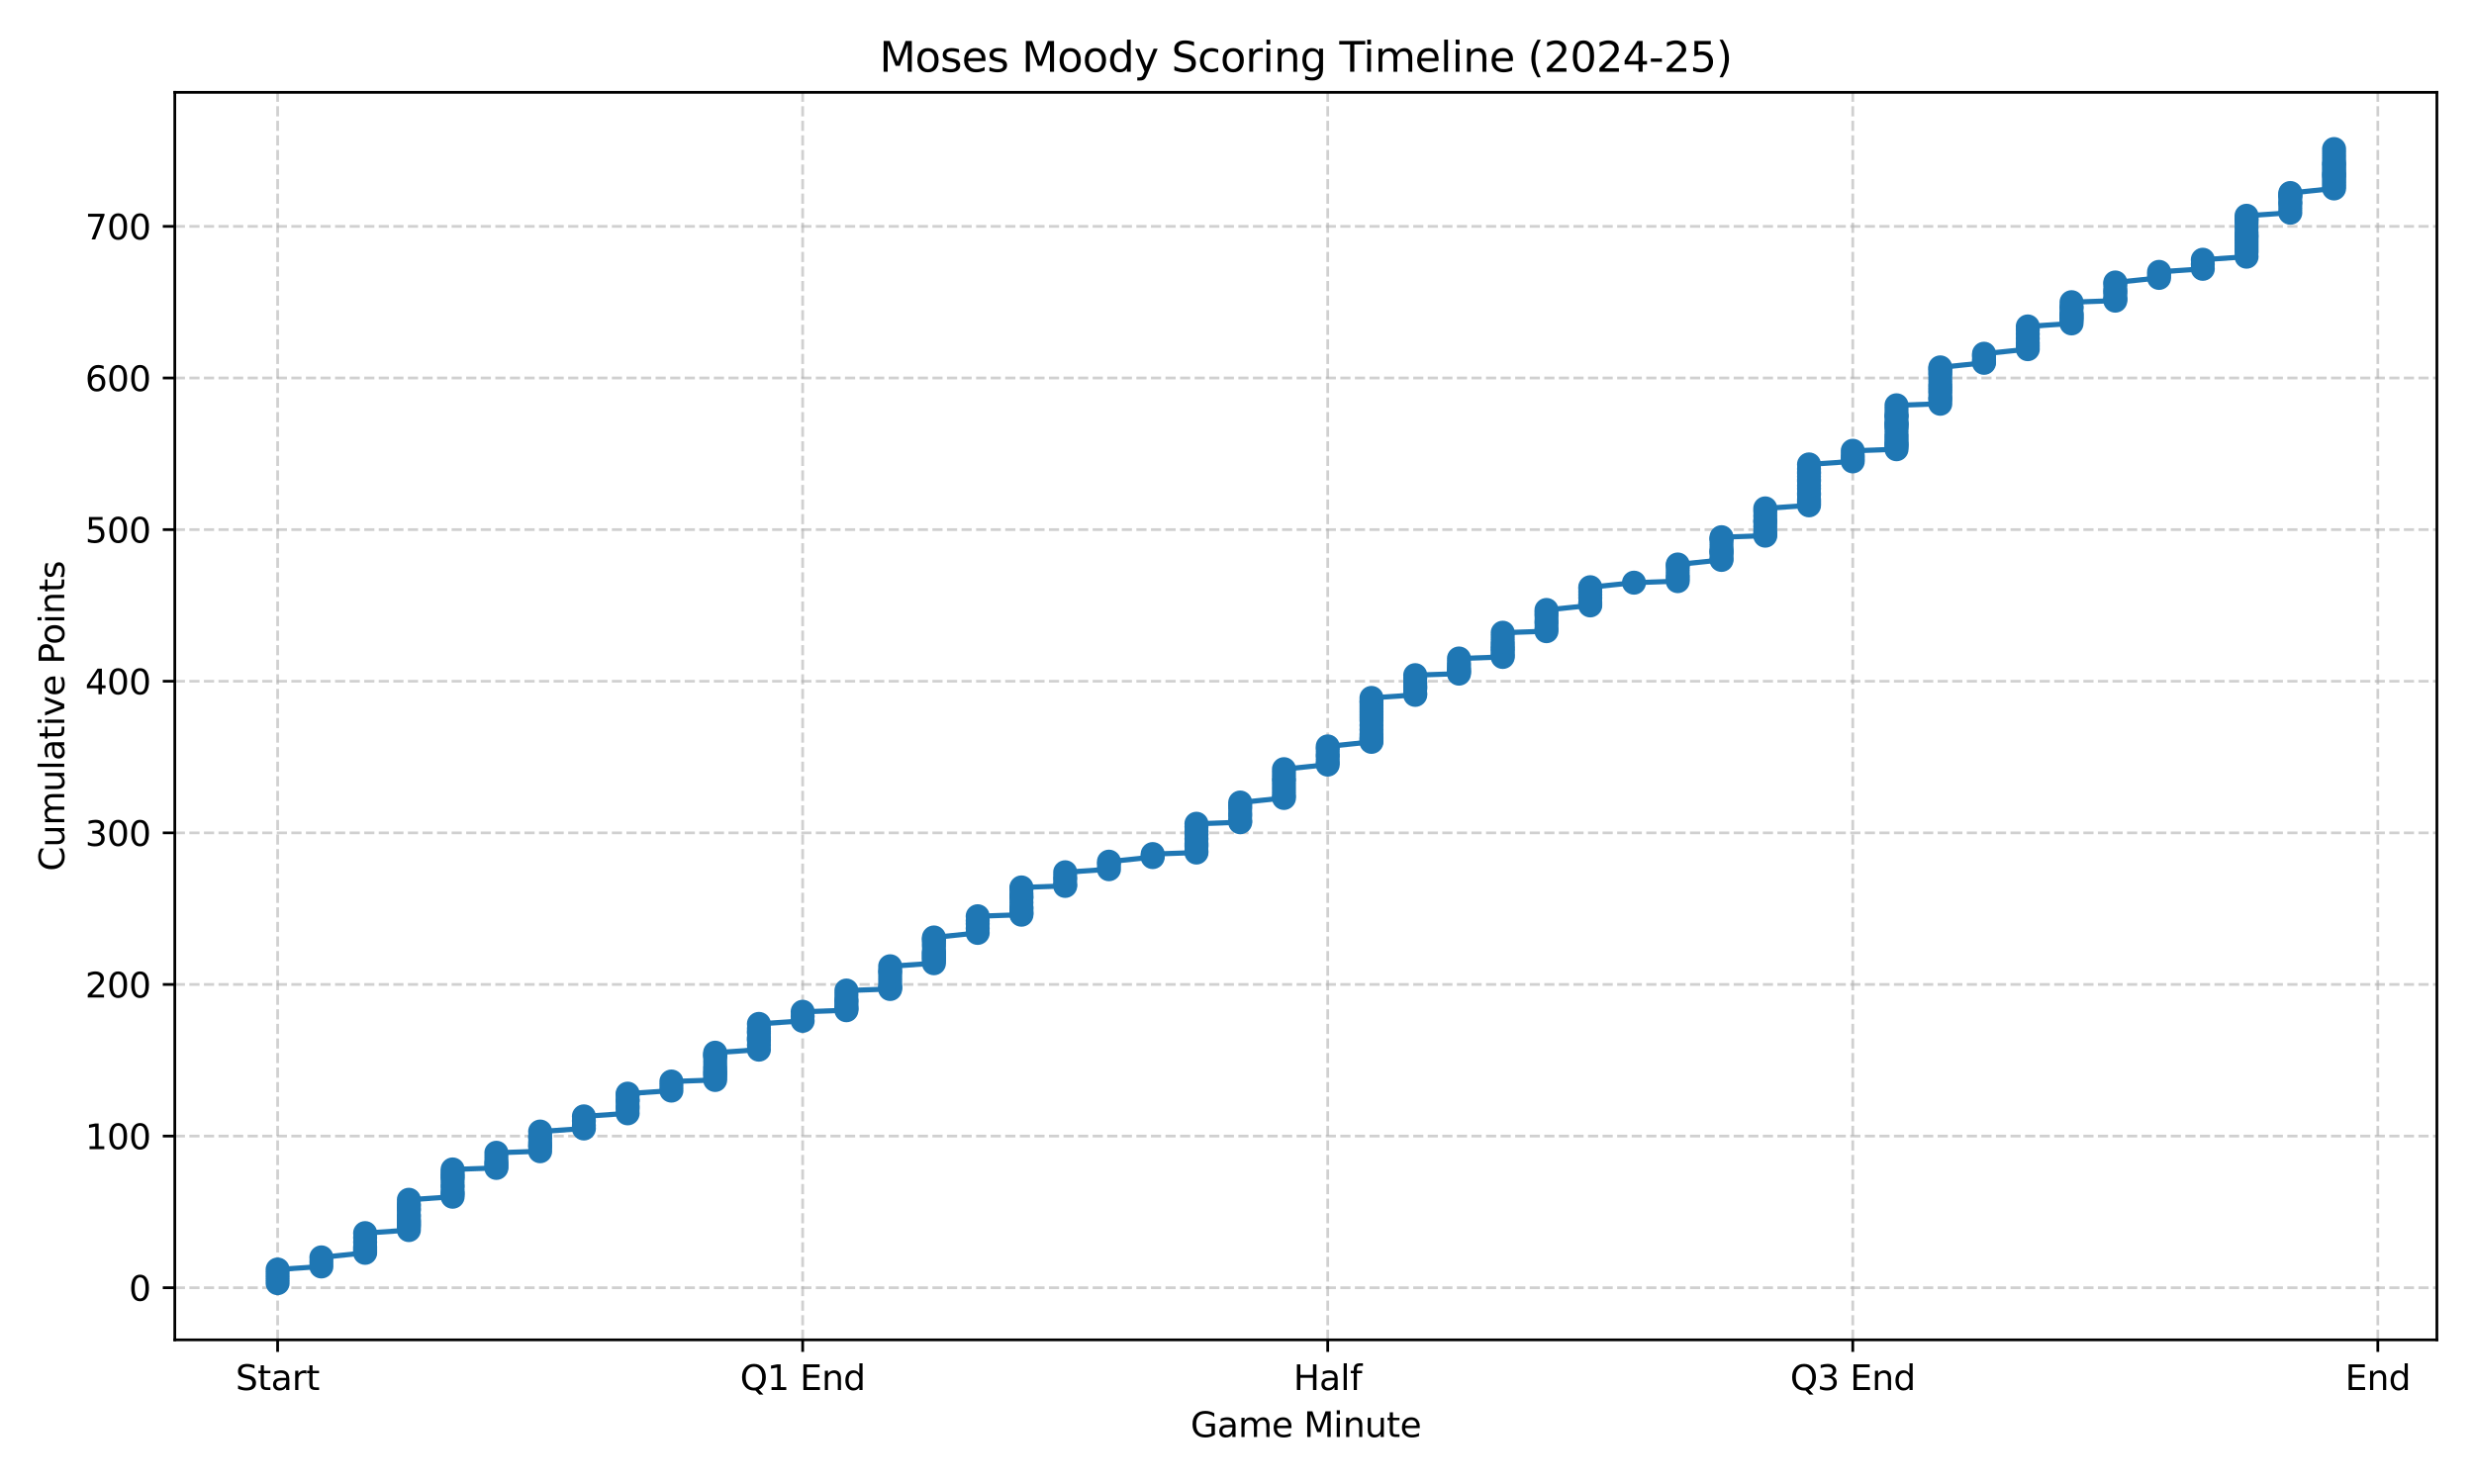 <?xml version="1.0" encoding="utf-8" standalone="no"?>
<!DOCTYPE svg PUBLIC "-//W3C//DTD SVG 1.1//EN"
  "http://www.w3.org/Graphics/SVG/1.1/DTD/svg11.dtd">
<svg xmlns:xlink="http://www.w3.org/1999/xlink" width="720pt" height="432pt" viewBox="0 0 720 432" xmlns="http://www.w3.org/2000/svg" version="1.1">
 <defs>
  <style type="text/css">*{stroke-linejoin: round; stroke-linecap: butt}</style>
 </defs>
 <g id="figure_1">
  <g id="patch_1">
   <path d="M 0 432 
L 720 432 
L 720 0 
L 0 0 
z
" style="fill: #ffffff"/>
  </g>
  <g id="axes_1">
   <g id="patch_2">
    <path d="M 50.87 390.04 
L 709.2 390.04 
L 709.2 26.88 
L 50.87 26.88 
z
" style="fill: #ffffff"/>
   </g>
   <g id="matplotlib.axis_1">
    <g id="xtick_1">
     <g id="line2d_1">
      <path d="M 80.794 390.04 
L 80.794 26.88 
" clip-path="url(#pb6a2a52c1b)" style="fill: none; stroke-dasharray: 2.96,1.28; stroke-dashoffset: 0; stroke: #b0b0b0; stroke-opacity: 0.6; stroke-width: 0.8"/>
     </g>
     <g id="line2d_2">
      <defs>
       <path id="m3cdf9c4739" d="M 0 0 
L 0 3.5 
" style="stroke: #000000; stroke-width: 0.8"/>
      </defs>
      <g>
       <use xlink:href="#m3cdf9c4739" x="80.794" y="390.04" style="stroke: #000000; stroke-width: 0.8"/>
      </g>
     </g>
     <g id="text_1">
      <!-- Start -->
      <g transform="translate(68.58 404.638) scale(0.1 -0.1)">
       <defs>
        <path id="DejaVuSans-53" d="M 3425 4513 
L 3425 3897 
Q 3066 4069 2747 4153 
Q 2428 4238 2131 4238 
Q 1616 4238 1336 4038 
Q 1056 3838 1056 3469 
Q 1056 3159 1242 3001 
Q 1428 2844 1947 2747 
L 2328 2669 
Q 3034 2534 3370 2195 
Q 3706 1856 3706 1288 
Q 3706 609 3251 259 
Q 2797 -91 1919 -91 
Q 1588 -91 1214 -16 
Q 841 59 441 206 
L 441 856 
Q 825 641 1194 531 
Q 1563 422 1919 422 
Q 2459 422 2753 634 
Q 3047 847 3047 1241 
Q 3047 1584 2836 1778 
Q 2625 1972 2144 2069 
L 1759 2144 
Q 1053 2284 737 2584 
Q 422 2884 422 3419 
Q 422 4038 858 4394 
Q 1294 4750 2059 4750 
Q 2388 4750 2728 4690 
Q 3069 4631 3425 4513 
z
" transform="scale(0.016)"/>
        <path id="DejaVuSans-74" d="M 1172 4494 
L 1172 3500 
L 2356 3500 
L 2356 3053 
L 1172 3053 
L 1172 1153 
Q 1172 725 1289 603 
Q 1406 481 1766 481 
L 2356 481 
L 2356 0 
L 1766 0 
Q 1100 0 847 248 
Q 594 497 594 1153 
L 594 3053 
L 172 3053 
L 172 3500 
L 594 3500 
L 594 4494 
L 1172 4494 
z
" transform="scale(0.016)"/>
        <path id="DejaVuSans-61" d="M 2194 1759 
Q 1497 1759 1228 1600 
Q 959 1441 959 1056 
Q 959 750 1161 570 
Q 1363 391 1709 391 
Q 2188 391 2477 730 
Q 2766 1069 2766 1631 
L 2766 1759 
L 2194 1759 
z
M 3341 1997 
L 3341 0 
L 2766 0 
L 2766 531 
Q 2569 213 2275 61 
Q 1981 -91 1556 -91 
Q 1019 -91 701 211 
Q 384 513 384 1019 
Q 384 1609 779 1909 
Q 1175 2209 1959 2209 
L 2766 2209 
L 2766 2266 
Q 2766 2663 2505 2880 
Q 2244 3097 1772 3097 
Q 1472 3097 1187 3025 
Q 903 2953 641 2809 
L 641 3341 
Q 956 3463 1253 3523 
Q 1550 3584 1831 3584 
Q 2591 3584 2966 3190 
Q 3341 2797 3341 1997 
z
" transform="scale(0.016)"/>
        <path id="DejaVuSans-72" d="M 2631 2963 
Q 2534 3019 2420 3045 
Q 2306 3072 2169 3072 
Q 1681 3072 1420 2755 
Q 1159 2438 1159 1844 
L 1159 0 
L 581 0 
L 581 3500 
L 1159 3500 
L 1159 2956 
Q 1341 3275 1631 3429 
Q 1922 3584 2338 3584 
Q 2397 3584 2469 3576 
Q 2541 3569 2628 3553 
L 2631 2963 
z
" transform="scale(0.016)"/>
       </defs>
       <use xlink:href="#DejaVuSans-53"/>
       <use xlink:href="#DejaVuSans-74" transform="translate(63.477 0)"/>
       <use xlink:href="#DejaVuSans-61" transform="translate(102.686 0)"/>
       <use xlink:href="#DejaVuSans-72" transform="translate(163.965 0)"/>
       <use xlink:href="#DejaVuSans-74" transform="translate(205.078 0)"/>
      </g>
     </g>
    </g>
    <g id="xtick_2">
     <g id="line2d_3">
      <path d="M 233.598 390.04 
L 233.598 26.88 
" clip-path="url(#pb6a2a52c1b)" style="fill: none; stroke-dasharray: 2.96,1.28; stroke-dashoffset: 0; stroke: #b0b0b0; stroke-opacity: 0.6; stroke-width: 0.8"/>
     </g>
     <g id="line2d_4">
      <g>
       <use xlink:href="#m3cdf9c4739" x="233.598" y="390.04" style="stroke: #000000; stroke-width: 0.8"/>
      </g>
     </g>
     <g id="text_2">
      <!-- Q1 End -->
      <g transform="translate(215.389 404.638) scale(0.1 -0.1)">
       <defs>
        <path id="DejaVuSans-51" d="M 2522 4238 
Q 1834 4238 1429 3725 
Q 1025 3213 1025 2328 
Q 1025 1447 1429 934 
Q 1834 422 2522 422 
Q 3209 422 3611 934 
Q 4013 1447 4013 2328 
Q 4013 3213 3611 3725 
Q 3209 4238 2522 4238 
z
M 3406 84 
L 4238 -825 
L 3475 -825 
L 2784 -78 
Q 2681 -84 2626 -87 
Q 2572 -91 2522 -91 
Q 1538 -91 948 567 
Q 359 1225 359 2328 
Q 359 3434 948 4092 
Q 1538 4750 2522 4750 
Q 3503 4750 4090 4092 
Q 4678 3434 4678 2328 
Q 4678 1516 4351 937 
Q 4025 359 3406 84 
z
" transform="scale(0.016)"/>
        <path id="DejaVuSans-31" d="M 794 531 
L 1825 531 
L 1825 4091 
L 703 3866 
L 703 4441 
L 1819 4666 
L 2450 4666 
L 2450 531 
L 3481 531 
L 3481 0 
L 794 0 
L 794 531 
z
" transform="scale(0.016)"/>
        <path id="DejaVuSans-20" transform="scale(0.016)"/>
        <path id="DejaVuSans-45" d="M 628 4666 
L 3578 4666 
L 3578 4134 
L 1259 4134 
L 1259 2753 
L 3481 2753 
L 3481 2222 
L 1259 2222 
L 1259 531 
L 3634 531 
L 3634 0 
L 628 0 
L 628 4666 
z
" transform="scale(0.016)"/>
        <path id="DejaVuSans-6e" d="M 3513 2113 
L 3513 0 
L 2938 0 
L 2938 2094 
Q 2938 2591 2744 2837 
Q 2550 3084 2163 3084 
Q 1697 3084 1428 2787 
Q 1159 2491 1159 1978 
L 1159 0 
L 581 0 
L 581 3500 
L 1159 3500 
L 1159 2956 
Q 1366 3272 1645 3428 
Q 1925 3584 2291 3584 
Q 2894 3584 3203 3211 
Q 3513 2838 3513 2113 
z
" transform="scale(0.016)"/>
        <path id="DejaVuSans-64" d="M 2906 2969 
L 2906 4863 
L 3481 4863 
L 3481 0 
L 2906 0 
L 2906 525 
Q 2725 213 2448 61 
Q 2172 -91 1784 -91 
Q 1150 -91 751 415 
Q 353 922 353 1747 
Q 353 2572 751 3078 
Q 1150 3584 1784 3584 
Q 2172 3584 2448 3432 
Q 2725 3281 2906 2969 
z
M 947 1747 
Q 947 1113 1208 752 
Q 1469 391 1925 391 
Q 2381 391 2643 752 
Q 2906 1113 2906 1747 
Q 2906 2381 2643 2742 
Q 2381 3103 1925 3103 
Q 1469 3103 1208 2742 
Q 947 2381 947 1747 
z
" transform="scale(0.016)"/>
       </defs>
       <use xlink:href="#DejaVuSans-51"/>
       <use xlink:href="#DejaVuSans-31" transform="translate(78.711 0)"/>
       <use xlink:href="#DejaVuSans-20" transform="translate(142.334 0)"/>
       <use xlink:href="#DejaVuSans-45" transform="translate(174.121 0)"/>
       <use xlink:href="#DejaVuSans-6e" transform="translate(237.305 0)"/>
       <use xlink:href="#DejaVuSans-64" transform="translate(300.684 0)"/>
      </g>
     </g>
    </g>
    <g id="xtick_3">
     <g id="line2d_5">
      <path d="M 386.402 390.04 
L 386.402 26.88 
" clip-path="url(#pb6a2a52c1b)" style="fill: none; stroke-dasharray: 2.96,1.28; stroke-dashoffset: 0; stroke: #b0b0b0; stroke-opacity: 0.6; stroke-width: 0.8"/>
     </g>
     <g id="line2d_6">
      <g>
       <use xlink:href="#m3cdf9c4739" x="386.402" y="390.04" style="stroke: #000000; stroke-width: 0.8"/>
      </g>
     </g>
     <g id="text_3">
      <!-- Half -->
      <g transform="translate(376.428 404.638) scale(0.1 -0.1)">
       <defs>
        <path id="DejaVuSans-48" d="M 628 4666 
L 1259 4666 
L 1259 2753 
L 3553 2753 
L 3553 4666 
L 4184 4666 
L 4184 0 
L 3553 0 
L 3553 2222 
L 1259 2222 
L 1259 0 
L 628 0 
L 628 4666 
z
" transform="scale(0.016)"/>
        <path id="DejaVuSans-6c" d="M 603 4863 
L 1178 4863 
L 1178 0 
L 603 0 
L 603 4863 
z
" transform="scale(0.016)"/>
        <path id="DejaVuSans-66" d="M 2375 4863 
L 2375 4384 
L 1825 4384 
Q 1516 4384 1395 4259 
Q 1275 4134 1275 3809 
L 1275 3500 
L 2222 3500 
L 2222 3053 
L 1275 3053 
L 1275 0 
L 697 0 
L 697 3053 
L 147 3053 
L 147 3500 
L 697 3500 
L 697 3744 
Q 697 4328 969 4595 
Q 1241 4863 1831 4863 
L 2375 4863 
z
" transform="scale(0.016)"/>
       </defs>
       <use xlink:href="#DejaVuSans-48"/>
       <use xlink:href="#DejaVuSans-61" transform="translate(75.195 0)"/>
       <use xlink:href="#DejaVuSans-6c" transform="translate(136.475 0)"/>
       <use xlink:href="#DejaVuSans-66" transform="translate(164.258 0)"/>
      </g>
     </g>
    </g>
    <g id="xtick_4">
     <g id="line2d_7">
      <path d="M 539.206 390.04 
L 539.206 26.88 
" clip-path="url(#pb6a2a52c1b)" style="fill: none; stroke-dasharray: 2.96,1.28; stroke-dashoffset: 0; stroke: #b0b0b0; stroke-opacity: 0.6; stroke-width: 0.8"/>
     </g>
     <g id="line2d_8">
      <g>
       <use xlink:href="#m3cdf9c4739" x="539.206" y="390.04" style="stroke: #000000; stroke-width: 0.8"/>
      </g>
     </g>
     <g id="text_4">
      <!-- Q3 End -->
      <g transform="translate(520.997 404.638) scale(0.1 -0.1)">
       <defs>
        <path id="DejaVuSans-33" d="M 2597 2516 
Q 3050 2419 3304 2112 
Q 3559 1806 3559 1356 
Q 3559 666 3084 287 
Q 2609 -91 1734 -91 
Q 1441 -91 1130 -33 
Q 819 25 488 141 
L 488 750 
Q 750 597 1062 519 
Q 1375 441 1716 441 
Q 2309 441 2620 675 
Q 2931 909 2931 1356 
Q 2931 1769 2642 2001 
Q 2353 2234 1838 2234 
L 1294 2234 
L 1294 2753 
L 1863 2753 
Q 2328 2753 2575 2939 
Q 2822 3125 2822 3475 
Q 2822 3834 2567 4026 
Q 2313 4219 1838 4219 
Q 1578 4219 1281 4162 
Q 984 4106 628 3988 
L 628 4550 
Q 988 4650 1302 4700 
Q 1616 4750 1894 4750 
Q 2613 4750 3031 4423 
Q 3450 4097 3450 3541 
Q 3450 3153 3228 2886 
Q 3006 2619 2597 2516 
z
" transform="scale(0.016)"/>
       </defs>
       <use xlink:href="#DejaVuSans-51"/>
       <use xlink:href="#DejaVuSans-33" transform="translate(78.711 0)"/>
       <use xlink:href="#DejaVuSans-20" transform="translate(142.334 0)"/>
       <use xlink:href="#DejaVuSans-45" transform="translate(174.121 0)"/>
       <use xlink:href="#DejaVuSans-6e" transform="translate(237.305 0)"/>
       <use xlink:href="#DejaVuSans-64" transform="translate(300.684 0)"/>
      </g>
     </g>
    </g>
    <g id="xtick_5">
     <g id="line2d_9">
      <path d="M 692.01 390.04 
L 692.01 26.88 
" clip-path="url(#pb6a2a52c1b)" style="fill: none; stroke-dasharray: 2.96,1.28; stroke-dashoffset: 0; stroke: #b0b0b0; stroke-opacity: 0.6; stroke-width: 0.8"/>
     </g>
     <g id="line2d_10">
      <g>
       <use xlink:href="#m3cdf9c4739" x="692.01" y="390.04" style="stroke: #000000; stroke-width: 0.8"/>
      </g>
     </g>
     <g id="text_5">
      <!-- End -->
      <g transform="translate(682.507 404.638) scale(0.1 -0.1)">
       <use xlink:href="#DejaVuSans-45"/>
       <use xlink:href="#DejaVuSans-6e" transform="translate(63.184 0)"/>
       <use xlink:href="#DejaVuSans-64" transform="translate(126.562 0)"/>
      </g>
     </g>
    </g>
    <g id="text_6">
     <!-- Game Minute -->
     <g transform="translate(346.483 418.317) scale(0.1 -0.1)">
      <defs>
       <path id="DejaVuSans-47" d="M 3809 666 
L 3809 1919 
L 2778 1919 
L 2778 2438 
L 4434 2438 
L 4434 434 
Q 4069 175 3628 42 
Q 3188 -91 2688 -91 
Q 1594 -91 976 548 
Q 359 1188 359 2328 
Q 359 3472 976 4111 
Q 1594 4750 2688 4750 
Q 3144 4750 3555 4637 
Q 3966 4525 4313 4306 
L 4313 3634 
Q 3963 3931 3569 4081 
Q 3175 4231 2741 4231 
Q 1884 4231 1454 3753 
Q 1025 3275 1025 2328 
Q 1025 1384 1454 906 
Q 1884 428 2741 428 
Q 3075 428 3337 486 
Q 3600 544 3809 666 
z
" transform="scale(0.016)"/>
       <path id="DejaVuSans-6d" d="M 3328 2828 
Q 3544 3216 3844 3400 
Q 4144 3584 4550 3584 
Q 5097 3584 5394 3201 
Q 5691 2819 5691 2113 
L 5691 0 
L 5113 0 
L 5113 2094 
Q 5113 2597 4934 2840 
Q 4756 3084 4391 3084 
Q 3944 3084 3684 2787 
Q 3425 2491 3425 1978 
L 3425 0 
L 2847 0 
L 2847 2094 
Q 2847 2600 2669 2842 
Q 2491 3084 2119 3084 
Q 1678 3084 1418 2786 
Q 1159 2488 1159 1978 
L 1159 0 
L 581 0 
L 581 3500 
L 1159 3500 
L 1159 2956 
Q 1356 3278 1631 3431 
Q 1906 3584 2284 3584 
Q 2666 3584 2933 3390 
Q 3200 3197 3328 2828 
z
" transform="scale(0.016)"/>
       <path id="DejaVuSans-65" d="M 3597 1894 
L 3597 1613 
L 953 1613 
Q 991 1019 1311 708 
Q 1631 397 2203 397 
Q 2534 397 2845 478 
Q 3156 559 3463 722 
L 3463 178 
Q 3153 47 2828 -22 
Q 2503 -91 2169 -91 
Q 1331 -91 842 396 
Q 353 884 353 1716 
Q 353 2575 817 3079 
Q 1281 3584 2069 3584 
Q 2775 3584 3186 3129 
Q 3597 2675 3597 1894 
z
M 3022 2063 
Q 3016 2534 2758 2815 
Q 2500 3097 2075 3097 
Q 1594 3097 1305 2825 
Q 1016 2553 972 2059 
L 3022 2063 
z
" transform="scale(0.016)"/>
       <path id="DejaVuSans-4d" d="M 628 4666 
L 1569 4666 
L 2759 1491 
L 3956 4666 
L 4897 4666 
L 4897 0 
L 4281 0 
L 4281 4097 
L 3078 897 
L 2444 897 
L 1241 4097 
L 1241 0 
L 628 0 
L 628 4666 
z
" transform="scale(0.016)"/>
       <path id="DejaVuSans-69" d="M 603 3500 
L 1178 3500 
L 1178 0 
L 603 0 
L 603 3500 
z
M 603 4863 
L 1178 4863 
L 1178 4134 
L 603 4134 
L 603 4863 
z
" transform="scale(0.016)"/>
       <path id="DejaVuSans-75" d="M 544 1381 
L 544 3500 
L 1119 3500 
L 1119 1403 
Q 1119 906 1312 657 
Q 1506 409 1894 409 
Q 2359 409 2629 706 
Q 2900 1003 2900 1516 
L 2900 3500 
L 3475 3500 
L 3475 0 
L 2900 0 
L 2900 538 
Q 2691 219 2414 64 
Q 2138 -91 1772 -91 
Q 1169 -91 856 284 
Q 544 659 544 1381 
z
M 1991 3584 
L 1991 3584 
z
" transform="scale(0.016)"/>
      </defs>
      <use xlink:href="#DejaVuSans-47"/>
      <use xlink:href="#DejaVuSans-61" transform="translate(77.49 0)"/>
      <use xlink:href="#DejaVuSans-6d" transform="translate(138.77 0)"/>
      <use xlink:href="#DejaVuSans-65" transform="translate(236.182 0)"/>
      <use xlink:href="#DejaVuSans-20" transform="translate(297.705 0)"/>
      <use xlink:href="#DejaVuSans-4d" transform="translate(329.492 0)"/>
      <use xlink:href="#DejaVuSans-69" transform="translate(415.771 0)"/>
      <use xlink:href="#DejaVuSans-6e" transform="translate(443.555 0)"/>
      <use xlink:href="#DejaVuSans-75" transform="translate(506.934 0)"/>
      <use xlink:href="#DejaVuSans-74" transform="translate(570.312 0)"/>
      <use xlink:href="#DejaVuSans-65" transform="translate(609.521 0)"/>
     </g>
    </g>
   </g>
   <g id="matplotlib.axis_2">
    <g id="ytick_1">
     <g id="line2d_11">
      <path d="M 50.87 374.857 
L 709.2 374.857 
" clip-path="url(#pb6a2a52c1b)" style="fill: none; stroke-dasharray: 2.96,1.28; stroke-dashoffset: 0; stroke: #b0b0b0; stroke-opacity: 0.6; stroke-width: 0.8"/>
     </g>
     <g id="line2d_12">
      <defs>
       <path id="m4ff005d51c" d="M 0 0 
L -3.5 0 
" style="stroke: #000000; stroke-width: 0.8"/>
      </defs>
      <g>
       <use xlink:href="#m4ff005d51c" x="50.87" y="374.857" style="stroke: #000000; stroke-width: 0.8"/>
      </g>
     </g>
     <g id="text_7">
      <!-- 0 -->
      <g transform="translate(37.508 378.656) scale(0.1 -0.1)">
       <defs>
        <path id="DejaVuSans-30" d="M 2034 4250 
Q 1547 4250 1301 3770 
Q 1056 3291 1056 2328 
Q 1056 1369 1301 889 
Q 1547 409 2034 409 
Q 2525 409 2770 889 
Q 3016 1369 3016 2328 
Q 3016 3291 2770 3770 
Q 2525 4250 2034 4250 
z
M 2034 4750 
Q 2819 4750 3233 4129 
Q 3647 3509 3647 2328 
Q 3647 1150 3233 529 
Q 2819 -91 2034 -91 
Q 1250 -91 836 529 
Q 422 1150 422 2328 
Q 422 3509 836 4129 
Q 1250 4750 2034 4750 
z
" transform="scale(0.016)"/>
       </defs>
       <use xlink:href="#DejaVuSans-30"/>
      </g>
     </g>
    </g>
    <g id="ytick_2">
     <g id="line2d_13">
      <path d="M 50.87 330.72 
L 709.2 330.72 
" clip-path="url(#pb6a2a52c1b)" style="fill: none; stroke-dasharray: 2.96,1.28; stroke-dashoffset: 0; stroke: #b0b0b0; stroke-opacity: 0.6; stroke-width: 0.8"/>
     </g>
     <g id="line2d_14">
      <g>
       <use xlink:href="#m4ff005d51c" x="50.87" y="330.72" style="stroke: #000000; stroke-width: 0.8"/>
      </g>
     </g>
     <g id="text_8">
      <!-- 100 -->
      <g transform="translate(24.782 334.519) scale(0.1 -0.1)">
       <use xlink:href="#DejaVuSans-31"/>
       <use xlink:href="#DejaVuSans-30" transform="translate(63.623 0)"/>
       <use xlink:href="#DejaVuSans-30" transform="translate(127.246 0)"/>
      </g>
     </g>
    </g>
    <g id="ytick_3">
     <g id="line2d_15">
      <path d="M 50.87 286.583 
L 709.2 286.583 
" clip-path="url(#pb6a2a52c1b)" style="fill: none; stroke-dasharray: 2.96,1.28; stroke-dashoffset: 0; stroke: #b0b0b0; stroke-opacity: 0.6; stroke-width: 0.8"/>
     </g>
     <g id="line2d_16">
      <g>
       <use xlink:href="#m4ff005d51c" x="50.87" y="286.583" style="stroke: #000000; stroke-width: 0.8"/>
      </g>
     </g>
     <g id="text_9">
      <!-- 200 -->
      <g transform="translate(24.782 290.382) scale(0.1 -0.1)">
       <defs>
        <path id="DejaVuSans-32" d="M 1228 531 
L 3431 531 
L 3431 0 
L 469 0 
L 469 531 
Q 828 903 1448 1529 
Q 2069 2156 2228 2338 
Q 2531 2678 2651 2914 
Q 2772 3150 2772 3378 
Q 2772 3750 2511 3984 
Q 2250 4219 1831 4219 
Q 1534 4219 1204 4116 
Q 875 4013 500 3803 
L 500 4441 
Q 881 4594 1212 4672 
Q 1544 4750 1819 4750 
Q 2544 4750 2975 4387 
Q 3406 4025 3406 3419 
Q 3406 3131 3298 2873 
Q 3191 2616 2906 2266 
Q 2828 2175 2409 1742 
Q 1991 1309 1228 531 
z
" transform="scale(0.016)"/>
       </defs>
       <use xlink:href="#DejaVuSans-32"/>
       <use xlink:href="#DejaVuSans-30" transform="translate(63.623 0)"/>
       <use xlink:href="#DejaVuSans-30" transform="translate(127.246 0)"/>
      </g>
     </g>
    </g>
    <g id="ytick_4">
     <g id="line2d_17">
      <path d="M 50.87 242.446 
L 709.2 242.446 
" clip-path="url(#pb6a2a52c1b)" style="fill: none; stroke-dasharray: 2.96,1.28; stroke-dashoffset: 0; stroke: #b0b0b0; stroke-opacity: 0.6; stroke-width: 0.8"/>
     </g>
     <g id="line2d_18">
      <g>
       <use xlink:href="#m4ff005d51c" x="50.87" y="242.446" style="stroke: #000000; stroke-width: 0.8"/>
      </g>
     </g>
     <g id="text_10">
      <!-- 300 -->
      <g transform="translate(24.782 246.245) scale(0.1 -0.1)">
       <use xlink:href="#DejaVuSans-33"/>
       <use xlink:href="#DejaVuSans-30" transform="translate(63.623 0)"/>
       <use xlink:href="#DejaVuSans-30" transform="translate(127.246 0)"/>
      </g>
     </g>
    </g>
    <g id="ytick_5">
     <g id="line2d_19">
      <path d="M 50.87 198.308 
L 709.2 198.308 
" clip-path="url(#pb6a2a52c1b)" style="fill: none; stroke-dasharray: 2.96,1.28; stroke-dashoffset: 0; stroke: #b0b0b0; stroke-opacity: 0.6; stroke-width: 0.8"/>
     </g>
     <g id="line2d_20">
      <g>
       <use xlink:href="#m4ff005d51c" x="50.87" y="198.308" style="stroke: #000000; stroke-width: 0.8"/>
      </g>
     </g>
     <g id="text_11">
      <!-- 400 -->
      <g transform="translate(24.782 202.108) scale(0.1 -0.1)">
       <defs>
        <path id="DejaVuSans-34" d="M 2419 4116 
L 825 1625 
L 2419 1625 
L 2419 4116 
z
M 2253 4666 
L 3047 4666 
L 3047 1625 
L 3713 1625 
L 3713 1100 
L 3047 1100 
L 3047 0 
L 2419 0 
L 2419 1100 
L 313 1100 
L 313 1709 
L 2253 4666 
z
" transform="scale(0.016)"/>
       </defs>
       <use xlink:href="#DejaVuSans-34"/>
       <use xlink:href="#DejaVuSans-30" transform="translate(63.623 0)"/>
       <use xlink:href="#DejaVuSans-30" transform="translate(127.246 0)"/>
      </g>
     </g>
    </g>
    <g id="ytick_6">
     <g id="line2d_21">
      <path d="M 50.87 154.171 
L 709.2 154.171 
" clip-path="url(#pb6a2a52c1b)" style="fill: none; stroke-dasharray: 2.96,1.28; stroke-dashoffset: 0; stroke: #b0b0b0; stroke-opacity: 0.6; stroke-width: 0.8"/>
     </g>
     <g id="line2d_22">
      <g>
       <use xlink:href="#m4ff005d51c" x="50.87" y="154.171" style="stroke: #000000; stroke-width: 0.8"/>
      </g>
     </g>
     <g id="text_12">
      <!-- 500 -->
      <g transform="translate(24.782 157.971) scale(0.1 -0.1)">
       <defs>
        <path id="DejaVuSans-35" d="M 691 4666 
L 3169 4666 
L 3169 4134 
L 1269 4134 
L 1269 2991 
Q 1406 3038 1543 3061 
Q 1681 3084 1819 3084 
Q 2600 3084 3056 2656 
Q 3513 2228 3513 1497 
Q 3513 744 3044 326 
Q 2575 -91 1722 -91 
Q 1428 -91 1123 -41 
Q 819 9 494 109 
L 494 744 
Q 775 591 1075 516 
Q 1375 441 1709 441 
Q 2250 441 2565 725 
Q 2881 1009 2881 1497 
Q 2881 1984 2565 2268 
Q 2250 2553 1709 2553 
Q 1456 2553 1204 2497 
Q 953 2441 691 2322 
L 691 4666 
z
" transform="scale(0.016)"/>
       </defs>
       <use xlink:href="#DejaVuSans-35"/>
       <use xlink:href="#DejaVuSans-30" transform="translate(63.623 0)"/>
       <use xlink:href="#DejaVuSans-30" transform="translate(127.246 0)"/>
      </g>
     </g>
    </g>
    <g id="ytick_7">
     <g id="line2d_23">
      <path d="M 50.87 110.034 
L 709.2 110.034 
" clip-path="url(#pb6a2a52c1b)" style="fill: none; stroke-dasharray: 2.96,1.28; stroke-dashoffset: 0; stroke: #b0b0b0; stroke-opacity: 0.6; stroke-width: 0.8"/>
     </g>
     <g id="line2d_24">
      <g>
       <use xlink:href="#m4ff005d51c" x="50.87" y="110.034" style="stroke: #000000; stroke-width: 0.8"/>
      </g>
     </g>
     <g id="text_13">
      <!-- 600 -->
      <g transform="translate(24.782 113.834) scale(0.1 -0.1)">
       <defs>
        <path id="DejaVuSans-36" d="M 2113 2584 
Q 1688 2584 1439 2293 
Q 1191 2003 1191 1497 
Q 1191 994 1439 701 
Q 1688 409 2113 409 
Q 2538 409 2786 701 
Q 3034 994 3034 1497 
Q 3034 2003 2786 2293 
Q 2538 2584 2113 2584 
z
M 3366 4563 
L 3366 3988 
Q 3128 4100 2886 4159 
Q 2644 4219 2406 4219 
Q 1781 4219 1451 3797 
Q 1122 3375 1075 2522 
Q 1259 2794 1537 2939 
Q 1816 3084 2150 3084 
Q 2853 3084 3261 2657 
Q 3669 2231 3669 1497 
Q 3669 778 3244 343 
Q 2819 -91 2113 -91 
Q 1303 -91 875 529 
Q 447 1150 447 2328 
Q 447 3434 972 4092 
Q 1497 4750 2381 4750 
Q 2619 4750 2861 4703 
Q 3103 4656 3366 4563 
z
" transform="scale(0.016)"/>
       </defs>
       <use xlink:href="#DejaVuSans-36"/>
       <use xlink:href="#DejaVuSans-30" transform="translate(63.623 0)"/>
       <use xlink:href="#DejaVuSans-30" transform="translate(127.246 0)"/>
      </g>
     </g>
    </g>
    <g id="ytick_8">
     <g id="line2d_25">
      <path d="M 50.87 65.897 
L 709.2 65.897 
" clip-path="url(#pb6a2a52c1b)" style="fill: none; stroke-dasharray: 2.96,1.28; stroke-dashoffset: 0; stroke: #b0b0b0; stroke-opacity: 0.6; stroke-width: 0.8"/>
     </g>
     <g id="line2d_26">
      <g>
       <use xlink:href="#m4ff005d51c" x="50.87" y="65.897" style="stroke: #000000; stroke-width: 0.8"/>
      </g>
     </g>
     <g id="text_14">
      <!-- 700 -->
      <g transform="translate(24.782 69.696) scale(0.1 -0.1)">
       <defs>
        <path id="DejaVuSans-37" d="M 525 4666 
L 3525 4666 
L 3525 4397 
L 1831 0 
L 1172 0 
L 2766 4134 
L 525 4134 
L 525 4666 
z
" transform="scale(0.016)"/>
       </defs>
       <use xlink:href="#DejaVuSans-37"/>
       <use xlink:href="#DejaVuSans-30" transform="translate(63.623 0)"/>
       <use xlink:href="#DejaVuSans-30" transform="translate(127.246 0)"/>
      </g>
     </g>
    </g>
    <g id="text_15">
     <!-- Cumulative Points -->
     <g transform="translate(18.703 253.602) rotate(-90) scale(0.1 -0.1)">
      <defs>
       <path id="DejaVuSans-43" d="M 4122 4306 
L 4122 3641 
Q 3803 3938 3442 4084 
Q 3081 4231 2675 4231 
Q 1875 4231 1450 3742 
Q 1025 3253 1025 2328 
Q 1025 1406 1450 917 
Q 1875 428 2675 428 
Q 3081 428 3442 575 
Q 3803 722 4122 1019 
L 4122 359 
Q 3791 134 3420 21 
Q 3050 -91 2638 -91 
Q 1578 -91 968 557 
Q 359 1206 359 2328 
Q 359 3453 968 4101 
Q 1578 4750 2638 4750 
Q 3056 4750 3426 4639 
Q 3797 4528 4122 4306 
z
" transform="scale(0.016)"/>
       <path id="DejaVuSans-76" d="M 191 3500 
L 800 3500 
L 1894 563 
L 2988 3500 
L 3597 3500 
L 2284 0 
L 1503 0 
L 191 3500 
z
" transform="scale(0.016)"/>
       <path id="DejaVuSans-50" d="M 1259 4147 
L 1259 2394 
L 2053 2394 
Q 2494 2394 2734 2622 
Q 2975 2850 2975 3272 
Q 2975 3691 2734 3919 
Q 2494 4147 2053 4147 
L 1259 4147 
z
M 628 4666 
L 2053 4666 
Q 2838 4666 3239 4311 
Q 3641 3956 3641 3272 
Q 3641 2581 3239 2228 
Q 2838 1875 2053 1875 
L 1259 1875 
L 1259 0 
L 628 0 
L 628 4666 
z
" transform="scale(0.016)"/>
       <path id="DejaVuSans-6f" d="M 1959 3097 
Q 1497 3097 1228 2736 
Q 959 2375 959 1747 
Q 959 1119 1226 758 
Q 1494 397 1959 397 
Q 2419 397 2687 759 
Q 2956 1122 2956 1747 
Q 2956 2369 2687 2733 
Q 2419 3097 1959 3097 
z
M 1959 3584 
Q 2709 3584 3137 3096 
Q 3566 2609 3566 1747 
Q 3566 888 3137 398 
Q 2709 -91 1959 -91 
Q 1206 -91 779 398 
Q 353 888 353 1747 
Q 353 2609 779 3096 
Q 1206 3584 1959 3584 
z
" transform="scale(0.016)"/>
       <path id="DejaVuSans-73" d="M 2834 3397 
L 2834 2853 
Q 2591 2978 2328 3040 
Q 2066 3103 1784 3103 
Q 1356 3103 1142 2972 
Q 928 2841 928 2578 
Q 928 2378 1081 2264 
Q 1234 2150 1697 2047 
L 1894 2003 
Q 2506 1872 2764 1633 
Q 3022 1394 3022 966 
Q 3022 478 2636 193 
Q 2250 -91 1575 -91 
Q 1294 -91 989 -36 
Q 684 19 347 128 
L 347 722 
Q 666 556 975 473 
Q 1284 391 1588 391 
Q 1994 391 2212 530 
Q 2431 669 2431 922 
Q 2431 1156 2273 1281 
Q 2116 1406 1581 1522 
L 1381 1569 
Q 847 1681 609 1914 
Q 372 2147 372 2553 
Q 372 3047 722 3315 
Q 1072 3584 1716 3584 
Q 2034 3584 2315 3537 
Q 2597 3491 2834 3397 
z
" transform="scale(0.016)"/>
      </defs>
      <use xlink:href="#DejaVuSans-43"/>
      <use xlink:href="#DejaVuSans-75" transform="translate(69.824 0)"/>
      <use xlink:href="#DejaVuSans-6d" transform="translate(133.203 0)"/>
      <use xlink:href="#DejaVuSans-75" transform="translate(230.615 0)"/>
      <use xlink:href="#DejaVuSans-6c" transform="translate(293.994 0)"/>
      <use xlink:href="#DejaVuSans-61" transform="translate(321.777 0)"/>
      <use xlink:href="#DejaVuSans-74" transform="translate(383.057 0)"/>
      <use xlink:href="#DejaVuSans-69" transform="translate(422.266 0)"/>
      <use xlink:href="#DejaVuSans-76" transform="translate(450.049 0)"/>
      <use xlink:href="#DejaVuSans-65" transform="translate(509.229 0)"/>
      <use xlink:href="#DejaVuSans-20" transform="translate(570.752 0)"/>
      <use xlink:href="#DejaVuSans-50" transform="translate(602.539 0)"/>
      <use xlink:href="#DejaVuSans-6f" transform="translate(659.217 0)"/>
      <use xlink:href="#DejaVuSans-69" transform="translate(720.398 0)"/>
      <use xlink:href="#DejaVuSans-6e" transform="translate(748.182 0)"/>
      <use xlink:href="#DejaVuSans-74" transform="translate(811.561 0)"/>
      <use xlink:href="#DejaVuSans-73" transform="translate(850.77 0)"/>
     </g>
    </g>
   </g>
   <g id="line2d_27">
    <path d="M 80.794 373.533 
L 80.794 369.56 
L 93.528 368.678 
L 93.528 366.029 
L 106.261 364.705 
L 106.261 358.967 
L 118.995 358.085 
L 118.995 349.257 
L 131.729 348.375 
L 131.729 340.43 
L 144.462 339.989 
L 144.462 335.575 
L 157.196 335.133 
L 157.196 329.396 
L 169.93 328.513 
L 169.93 324.982 
L 182.663 324.099 
L 182.663 318.361 
L 195.397 317.479 
L 195.397 314.83 
L 208.131 314.389 
L 208.131 306.444 
L 220.864 305.562 
L 220.864 298.058 
L 233.598 297.176 
L 233.598 294.527 
L 246.332 294.086 
L 246.332 288.348 
L 259.065 287.907 
L 259.065 281.286 
L 271.799 280.403 
L 271.799 272.9 
L 284.533 271.576 
L 284.533 266.721 
L 297.266 266.28 
L 297.266 258.335 
L 310 257.894 
L 310 253.921 
L 322.734 253.038 
L 322.734 250.832 
L 335.467 249.507 
L 335.467 248.625 
L 348.201 248.183 
L 348.201 239.797 
L 360.935 239.356 
L 360.935 233.618 
L 373.668 232.294 
L 373.668 223.908 
L 386.402 222.584 
L 386.402 217.287 
L 399.135 215.963 
L 399.135 203.164 
L 411.869 202.281 
L 411.869 196.543 
L 424.603 196.102 
L 424.603 191.688 
L 437.336 191.247 
L 437.336 184.185 
L 450.07 183.743 
L 450.07 177.564 
L 462.804 176.24 
L 462.804 170.943 
L 475.537 169.619 
L 488.271 169.178 
L 488.271 164.323 
L 501.005 162.999 
L 501.005 156.378 
L 513.738 155.937 
L 513.738 147.992 
L 526.472 147.109 
L 526.472 135.192 
L 539.206 134.31 
L 539.206 131.22 
L 551.939 130.779 
L 551.939 117.979 
L 564.673 117.538 
L 564.673 106.945 
L 577.407 105.621 
L 577.407 102.972 
L 590.14 101.648 
L 590.14 95.028 
L 602.874 94.145 
L 602.874 87.966 
L 615.608 87.524 
L 615.608 82.228 
L 628.341 80.904 
L 628.341 79.138 
L 641.075 78.256 
L 641.075 75.607 
L 653.809 74.725 
L 653.809 62.808 
L 666.542 61.925 
L 666.542 56.187 
L 679.276 54.863 
L 679.276 43.387 
L 679.276 43.387 
" clip-path="url(#pb6a2a52c1b)" style="fill: none; stroke: #1f77b4; stroke-width: 1.5; stroke-linecap: square"/>
    <defs>
     <path id="m15b62b20bf" d="M 0 3 
C 0.796 3 1.559 2.684 2.121 2.121 
C 2.684 1.559 3 0.796 3 0 
C 3 -0.796 2.684 -1.559 2.121 -2.121 
C 1.559 -2.684 0.796 -3 0 -3 
C -0.796 -3 -1.559 -2.684 -2.121 -2.121 
C -2.684 -1.559 -3 -0.796 -3 0 
C -3 0.796 -2.684 1.559 -2.121 2.121 
C -1.559 2.684 -0.796 3 0 3 
z
" style="stroke: #1f77b4"/>
    </defs>
    <g clip-path="url(#pb6a2a52c1b)">
     <use xlink:href="#m15b62b20bf" x="80.794" y="373.533" style="fill: #1f77b4; stroke: #1f77b4"/>
     <use xlink:href="#m15b62b20bf" x="80.794" y="372.209" style="fill: #1f77b4; stroke: #1f77b4"/>
     <use xlink:href="#m15b62b20bf" x="80.794" y="370.885" style="fill: #1f77b4; stroke: #1f77b4"/>
     <use xlink:href="#m15b62b20bf" x="80.794" y="369.56" style="fill: #1f77b4; stroke: #1f77b4"/>
     <use xlink:href="#m15b62b20bf" x="93.528" y="368.678" style="fill: #1f77b4; stroke: #1f77b4"/>
     <use xlink:href="#m15b62b20bf" x="93.528" y="367.354" style="fill: #1f77b4; stroke: #1f77b4"/>
     <use xlink:href="#m15b62b20bf" x="93.528" y="366.029" style="fill: #1f77b4; stroke: #1f77b4"/>
     <use xlink:href="#m15b62b20bf" x="106.261" y="364.705" style="fill: #1f77b4; stroke: #1f77b4"/>
     <use xlink:href="#m15b62b20bf" x="106.261" y="364.264" style="fill: #1f77b4; stroke: #1f77b4"/>
     <use xlink:href="#m15b62b20bf" x="106.261" y="363.823" style="fill: #1f77b4; stroke: #1f77b4"/>
     <use xlink:href="#m15b62b20bf" x="106.261" y="363.381" style="fill: #1f77b4; stroke: #1f77b4"/>
     <use xlink:href="#m15b62b20bf" x="106.261" y="362.94" style="fill: #1f77b4; stroke: #1f77b4"/>
     <use xlink:href="#m15b62b20bf" x="106.261" y="361.616" style="fill: #1f77b4; stroke: #1f77b4"/>
     <use xlink:href="#m15b62b20bf" x="106.261" y="360.292" style="fill: #1f77b4; stroke: #1f77b4"/>
     <use xlink:href="#m15b62b20bf" x="106.261" y="358.967" style="fill: #1f77b4; stroke: #1f77b4"/>
     <use xlink:href="#m15b62b20bf" x="118.995" y="358.085" style="fill: #1f77b4; stroke: #1f77b4"/>
     <use xlink:href="#m15b62b20bf" x="118.995" y="357.202" style="fill: #1f77b4; stroke: #1f77b4"/>
     <use xlink:href="#m15b62b20bf" x="118.995" y="356.761" style="fill: #1f77b4; stroke: #1f77b4"/>
     <use xlink:href="#m15b62b20bf" x="118.995" y="356.319" style="fill: #1f77b4; stroke: #1f77b4"/>
     <use xlink:href="#m15b62b20bf" x="118.995" y="355.878" style="fill: #1f77b4; stroke: #1f77b4"/>
     <use xlink:href="#m15b62b20bf" x="118.995" y="355.437" style="fill: #1f77b4; stroke: #1f77b4"/>
     <use xlink:href="#m15b62b20bf" x="118.995" y="354.995" style="fill: #1f77b4; stroke: #1f77b4"/>
     <use xlink:href="#m15b62b20bf" x="118.995" y="354.112" style="fill: #1f77b4; stroke: #1f77b4"/>
     <use xlink:href="#m15b62b20bf" x="118.995" y="353.671" style="fill: #1f77b4; stroke: #1f77b4"/>
     <use xlink:href="#m15b62b20bf" x="118.995" y="352.347" style="fill: #1f77b4; stroke: #1f77b4"/>
     <use xlink:href="#m15b62b20bf" x="118.995" y="351.906" style="fill: #1f77b4; stroke: #1f77b4"/>
     <use xlink:href="#m15b62b20bf" x="118.995" y="351.023" style="fill: #1f77b4; stroke: #1f77b4"/>
     <use xlink:href="#m15b62b20bf" x="118.995" y="350.581" style="fill: #1f77b4; stroke: #1f77b4"/>
     <use xlink:href="#m15b62b20bf" x="118.995" y="349.257" style="fill: #1f77b4; stroke: #1f77b4"/>
     <use xlink:href="#m15b62b20bf" x="131.729" y="348.375" style="fill: #1f77b4; stroke: #1f77b4"/>
     <use xlink:href="#m15b62b20bf" x="131.729" y="347.492" style="fill: #1f77b4; stroke: #1f77b4"/>
     <use xlink:href="#m15b62b20bf" x="131.729" y="347.05" style="fill: #1f77b4; stroke: #1f77b4"/>
     <use xlink:href="#m15b62b20bf" x="131.729" y="345.726" style="fill: #1f77b4; stroke: #1f77b4"/>
     <use xlink:href="#m15b62b20bf" x="131.729" y="344.844" style="fill: #1f77b4; stroke: #1f77b4"/>
     <use xlink:href="#m15b62b20bf" x="131.729" y="343.52" style="fill: #1f77b4; stroke: #1f77b4"/>
     <use xlink:href="#m15b62b20bf" x="131.729" y="342.637" style="fill: #1f77b4; stroke: #1f77b4"/>
     <use xlink:href="#m15b62b20bf" x="131.729" y="342.195" style="fill: #1f77b4; stroke: #1f77b4"/>
     <use xlink:href="#m15b62b20bf" x="131.729" y="341.313" style="fill: #1f77b4; stroke: #1f77b4"/>
     <use xlink:href="#m15b62b20bf" x="131.729" y="340.43" style="fill: #1f77b4; stroke: #1f77b4"/>
     <use xlink:href="#m15b62b20bf" x="144.462" y="339.989" style="fill: #1f77b4; stroke: #1f77b4"/>
     <use xlink:href="#m15b62b20bf" x="144.462" y="339.547" style="fill: #1f77b4; stroke: #1f77b4"/>
     <use xlink:href="#m15b62b20bf" x="144.462" y="338.664" style="fill: #1f77b4; stroke: #1f77b4"/>
     <use xlink:href="#m15b62b20bf" x="144.462" y="338.223" style="fill: #1f77b4; stroke: #1f77b4"/>
     <use xlink:href="#m15b62b20bf" x="144.462" y="336.899" style="fill: #1f77b4; stroke: #1f77b4"/>
     <use xlink:href="#m15b62b20bf" x="144.462" y="335.575" style="fill: #1f77b4; stroke: #1f77b4"/>
     <use xlink:href="#m15b62b20bf" x="157.196" y="335.133" style="fill: #1f77b4; stroke: #1f77b4"/>
     <use xlink:href="#m15b62b20bf" x="157.196" y="333.809" style="fill: #1f77b4; stroke: #1f77b4"/>
     <use xlink:href="#m15b62b20bf" x="157.196" y="333.368" style="fill: #1f77b4; stroke: #1f77b4"/>
     <use xlink:href="#m15b62b20bf" x="157.196" y="332.485" style="fill: #1f77b4; stroke: #1f77b4"/>
     <use xlink:href="#m15b62b20bf" x="157.196" y="331.161" style="fill: #1f77b4; stroke: #1f77b4"/>
     <use xlink:href="#m15b62b20bf" x="157.196" y="330.72" style="fill: #1f77b4; stroke: #1f77b4"/>
     <use xlink:href="#m15b62b20bf" x="157.196" y="329.396" style="fill: #1f77b4; stroke: #1f77b4"/>
     <use xlink:href="#m15b62b20bf" x="169.93" y="328.513" style="fill: #1f77b4; stroke: #1f77b4"/>
     <use xlink:href="#m15b62b20bf" x="169.93" y="327.63" style="fill: #1f77b4; stroke: #1f77b4"/>
     <use xlink:href="#m15b62b20bf" x="169.93" y="326.306" style="fill: #1f77b4; stroke: #1f77b4"/>
     <use xlink:href="#m15b62b20bf" x="169.93" y="324.982" style="fill: #1f77b4; stroke: #1f77b4"/>
     <use xlink:href="#m15b62b20bf" x="182.663" y="324.099" style="fill: #1f77b4; stroke: #1f77b4"/>
     <use xlink:href="#m15b62b20bf" x="182.663" y="322.775" style="fill: #1f77b4; stroke: #1f77b4"/>
     <use xlink:href="#m15b62b20bf" x="182.663" y="321.892" style="fill: #1f77b4; stroke: #1f77b4"/>
     <use xlink:href="#m15b62b20bf" x="182.663" y="320.568" style="fill: #1f77b4; stroke: #1f77b4"/>
     <use xlink:href="#m15b62b20bf" x="182.663" y="320.127" style="fill: #1f77b4; stroke: #1f77b4"/>
     <use xlink:href="#m15b62b20bf" x="182.663" y="318.803" style="fill: #1f77b4; stroke: #1f77b4"/>
     <use xlink:href="#m15b62b20bf" x="182.663" y="318.361" style="fill: #1f77b4; stroke: #1f77b4"/>
     <use xlink:href="#m15b62b20bf" x="195.397" y="317.479" style="fill: #1f77b4; stroke: #1f77b4"/>
     <use xlink:href="#m15b62b20bf" x="195.397" y="316.155" style="fill: #1f77b4; stroke: #1f77b4"/>
     <use xlink:href="#m15b62b20bf" x="195.397" y="314.83" style="fill: #1f77b4; stroke: #1f77b4"/>
     <use xlink:href="#m15b62b20bf" x="208.131" y="314.389" style="fill: #1f77b4; stroke: #1f77b4"/>
     <use xlink:href="#m15b62b20bf" x="208.131" y="313.506" style="fill: #1f77b4; stroke: #1f77b4"/>
     <use xlink:href="#m15b62b20bf" x="208.131" y="312.624" style="fill: #1f77b4; stroke: #1f77b4"/>
     <use xlink:href="#m15b62b20bf" x="208.131" y="312.182" style="fill: #1f77b4; stroke: #1f77b4"/>
     <use xlink:href="#m15b62b20bf" x="208.131" y="311.299" style="fill: #1f77b4; stroke: #1f77b4"/>
     <use xlink:href="#m15b62b20bf" x="208.131" y="310.417" style="fill: #1f77b4; stroke: #1f77b4"/>
     <use xlink:href="#m15b62b20bf" x="208.131" y="309.093" style="fill: #1f77b4; stroke: #1f77b4"/>
     <use xlink:href="#m15b62b20bf" x="208.131" y="307.768" style="fill: #1f77b4; stroke: #1f77b4"/>
     <use xlink:href="#m15b62b20bf" x="208.131" y="307.327" style="fill: #1f77b4; stroke: #1f77b4"/>
     <use xlink:href="#m15b62b20bf" x="208.131" y="306.886" style="fill: #1f77b4; stroke: #1f77b4"/>
     <use xlink:href="#m15b62b20bf" x="208.131" y="306.444" style="fill: #1f77b4; stroke: #1f77b4"/>
     <use xlink:href="#m15b62b20bf" x="220.864" y="305.562" style="fill: #1f77b4; stroke: #1f77b4"/>
     <use xlink:href="#m15b62b20bf" x="220.864" y="304.237" style="fill: #1f77b4; stroke: #1f77b4"/>
     <use xlink:href="#m15b62b20bf" x="220.864" y="302.913" style="fill: #1f77b4; stroke: #1f77b4"/>
     <use xlink:href="#m15b62b20bf" x="220.864" y="302.472" style="fill: #1f77b4; stroke: #1f77b4"/>
     <use xlink:href="#m15b62b20bf" x="220.864" y="302.031" style="fill: #1f77b4; stroke: #1f77b4"/>
     <use xlink:href="#m15b62b20bf" x="220.864" y="300.707" style="fill: #1f77b4; stroke: #1f77b4"/>
     <use xlink:href="#m15b62b20bf" x="220.864" y="300.265" style="fill: #1f77b4; stroke: #1f77b4"/>
     <use xlink:href="#m15b62b20bf" x="220.864" y="299.382" style="fill: #1f77b4; stroke: #1f77b4"/>
     <use xlink:href="#m15b62b20bf" x="220.864" y="298.058" style="fill: #1f77b4; stroke: #1f77b4"/>
     <use xlink:href="#m15b62b20bf" x="233.598" y="297.176" style="fill: #1f77b4; stroke: #1f77b4"/>
     <use xlink:href="#m15b62b20bf" x="233.598" y="295.851" style="fill: #1f77b4; stroke: #1f77b4"/>
     <use xlink:href="#m15b62b20bf" x="233.598" y="294.527" style="fill: #1f77b4; stroke: #1f77b4"/>
     <use xlink:href="#m15b62b20bf" x="246.332" y="294.086" style="fill: #1f77b4; stroke: #1f77b4"/>
     <use xlink:href="#m15b62b20bf" x="246.332" y="293.645" style="fill: #1f77b4; stroke: #1f77b4"/>
     <use xlink:href="#m15b62b20bf" x="246.332" y="293.203" style="fill: #1f77b4; stroke: #1f77b4"/>
     <use xlink:href="#m15b62b20bf" x="246.332" y="292.32" style="fill: #1f77b4; stroke: #1f77b4"/>
     <use xlink:href="#m15b62b20bf" x="246.332" y="291.438" style="fill: #1f77b4; stroke: #1f77b4"/>
     <use xlink:href="#m15b62b20bf" x="246.332" y="290.996" style="fill: #1f77b4; stroke: #1f77b4"/>
     <use xlink:href="#m15b62b20bf" x="246.332" y="289.672" style="fill: #1f77b4; stroke: #1f77b4"/>
     <use xlink:href="#m15b62b20bf" x="246.332" y="288.348" style="fill: #1f77b4; stroke: #1f77b4"/>
     <use xlink:href="#m15b62b20bf" x="259.065" y="287.907" style="fill: #1f77b4; stroke: #1f77b4"/>
     <use xlink:href="#m15b62b20bf" x="259.065" y="287.465" style="fill: #1f77b4; stroke: #1f77b4"/>
     <use xlink:href="#m15b62b20bf" x="259.065" y="287.024" style="fill: #1f77b4; stroke: #1f77b4"/>
     <use xlink:href="#m15b62b20bf" x="259.065" y="285.7" style="fill: #1f77b4; stroke: #1f77b4"/>
     <use xlink:href="#m15b62b20bf" x="259.065" y="284.376" style="fill: #1f77b4; stroke: #1f77b4"/>
     <use xlink:href="#m15b62b20bf" x="259.065" y="283.052" style="fill: #1f77b4; stroke: #1f77b4"/>
     <use xlink:href="#m15b62b20bf" x="259.065" y="282.61" style="fill: #1f77b4; stroke: #1f77b4"/>
     <use xlink:href="#m15b62b20bf" x="259.065" y="281.286" style="fill: #1f77b4; stroke: #1f77b4"/>
     <use xlink:href="#m15b62b20bf" x="271.799" y="280.403" style="fill: #1f77b4; stroke: #1f77b4"/>
     <use xlink:href="#m15b62b20bf" x="271.799" y="279.521" style="fill: #1f77b4; stroke: #1f77b4"/>
     <use xlink:href="#m15b62b20bf" x="271.799" y="279.079" style="fill: #1f77b4; stroke: #1f77b4"/>
     <use xlink:href="#m15b62b20bf" x="271.799" y="278.638" style="fill: #1f77b4; stroke: #1f77b4"/>
     <use xlink:href="#m15b62b20bf" x="271.799" y="278.197" style="fill: #1f77b4; stroke: #1f77b4"/>
     <use xlink:href="#m15b62b20bf" x="271.799" y="277.755" style="fill: #1f77b4; stroke: #1f77b4"/>
     <use xlink:href="#m15b62b20bf" x="271.799" y="277.314" style="fill: #1f77b4; stroke: #1f77b4"/>
     <use xlink:href="#m15b62b20bf" x="271.799" y="276.872" style="fill: #1f77b4; stroke: #1f77b4"/>
     <use xlink:href="#m15b62b20bf" x="271.799" y="275.548" style="fill: #1f77b4; stroke: #1f77b4"/>
     <use xlink:href="#m15b62b20bf" x="271.799" y="274.666" style="fill: #1f77b4; stroke: #1f77b4"/>
     <use xlink:href="#m15b62b20bf" x="271.799" y="273.783" style="fill: #1f77b4; stroke: #1f77b4"/>
     <use xlink:href="#m15b62b20bf" x="271.799" y="273.342" style="fill: #1f77b4; stroke: #1f77b4"/>
     <use xlink:href="#m15b62b20bf" x="271.799" y="272.9" style="fill: #1f77b4; stroke: #1f77b4"/>
     <use xlink:href="#m15b62b20bf" x="284.533" y="271.576" style="fill: #1f77b4; stroke: #1f77b4"/>
     <use xlink:href="#m15b62b20bf" x="284.533" y="270.252" style="fill: #1f77b4; stroke: #1f77b4"/>
     <use xlink:href="#m15b62b20bf" x="284.533" y="268.928" style="fill: #1f77b4; stroke: #1f77b4"/>
     <use xlink:href="#m15b62b20bf" x="284.533" y="268.045" style="fill: #1f77b4; stroke: #1f77b4"/>
     <use xlink:href="#m15b62b20bf" x="284.533" y="266.721" style="fill: #1f77b4; stroke: #1f77b4"/>
     <use xlink:href="#m15b62b20bf" x="297.266" y="266.28" style="fill: #1f77b4; stroke: #1f77b4"/>
     <use xlink:href="#m15b62b20bf" x="297.266" y="265.838" style="fill: #1f77b4; stroke: #1f77b4"/>
     <use xlink:href="#m15b62b20bf" x="297.266" y="265.397" style="fill: #1f77b4; stroke: #1f77b4"/>
     <use xlink:href="#m15b62b20bf" x="297.266" y="264.514" style="fill: #1f77b4; stroke: #1f77b4"/>
     <use xlink:href="#m15b62b20bf" x="297.266" y="264.073" style="fill: #1f77b4; stroke: #1f77b4"/>
     <use xlink:href="#m15b62b20bf" x="297.266" y="262.749" style="fill: #1f77b4; stroke: #1f77b4"/>
     <use xlink:href="#m15b62b20bf" x="297.266" y="261.425" style="fill: #1f77b4; stroke: #1f77b4"/>
     <use xlink:href="#m15b62b20bf" x="297.266" y="260.983" style="fill: #1f77b4; stroke: #1f77b4"/>
     <use xlink:href="#m15b62b20bf" x="297.266" y="260.1" style="fill: #1f77b4; stroke: #1f77b4"/>
     <use xlink:href="#m15b62b20bf" x="297.266" y="258.776" style="fill: #1f77b4; stroke: #1f77b4"/>
     <use xlink:href="#m15b62b20bf" x="297.266" y="258.335" style="fill: #1f77b4; stroke: #1f77b4"/>
     <use xlink:href="#m15b62b20bf" x="310" y="257.894" style="fill: #1f77b4; stroke: #1f77b4"/>
     <use xlink:href="#m15b62b20bf" x="310" y="257.452" style="fill: #1f77b4; stroke: #1f77b4"/>
     <use xlink:href="#m15b62b20bf" x="310" y="256.128" style="fill: #1f77b4; stroke: #1f77b4"/>
     <use xlink:href="#m15b62b20bf" x="310" y="255.245" style="fill: #1f77b4; stroke: #1f77b4"/>
     <use xlink:href="#m15b62b20bf" x="310" y="253.921" style="fill: #1f77b4; stroke: #1f77b4"/>
     <use xlink:href="#m15b62b20bf" x="322.734" y="253.038" style="fill: #1f77b4; stroke: #1f77b4"/>
     <use xlink:href="#m15b62b20bf" x="322.734" y="251.714" style="fill: #1f77b4; stroke: #1f77b4"/>
     <use xlink:href="#m15b62b20bf" x="322.734" y="250.832" style="fill: #1f77b4; stroke: #1f77b4"/>
     <use xlink:href="#m15b62b20bf" x="335.467" y="249.507" style="fill: #1f77b4; stroke: #1f77b4"/>
     <use xlink:href="#m15b62b20bf" x="335.467" y="249.066" style="fill: #1f77b4; stroke: #1f77b4"/>
     <use xlink:href="#m15b62b20bf" x="335.467" y="248.625" style="fill: #1f77b4; stroke: #1f77b4"/>
     <use xlink:href="#m15b62b20bf" x="348.201" y="248.183" style="fill: #1f77b4; stroke: #1f77b4"/>
     <use xlink:href="#m15b62b20bf" x="348.201" y="247.742" style="fill: #1f77b4; stroke: #1f77b4"/>
     <use xlink:href="#m15b62b20bf" x="348.201" y="246.418" style="fill: #1f77b4; stroke: #1f77b4"/>
     <use xlink:href="#m15b62b20bf" x="348.201" y="245.977" style="fill: #1f77b4; stroke: #1f77b4"/>
     <use xlink:href="#m15b62b20bf" x="348.201" y="245.535" style="fill: #1f77b4; stroke: #1f77b4"/>
     <use xlink:href="#m15b62b20bf" x="348.201" y="244.211" style="fill: #1f77b4; stroke: #1f77b4"/>
     <use xlink:href="#m15b62b20bf" x="348.201" y="242.887" style="fill: #1f77b4; stroke: #1f77b4"/>
     <use xlink:href="#m15b62b20bf" x="348.201" y="242.004" style="fill: #1f77b4; stroke: #1f77b4"/>
     <use xlink:href="#m15b62b20bf" x="348.201" y="240.68" style="fill: #1f77b4; stroke: #1f77b4"/>
     <use xlink:href="#m15b62b20bf" x="348.201" y="239.797" style="fill: #1f77b4; stroke: #1f77b4"/>
     <use xlink:href="#m15b62b20bf" x="360.935" y="239.356" style="fill: #1f77b4; stroke: #1f77b4"/>
     <use xlink:href="#m15b62b20bf" x="360.935" y="238.915" style="fill: #1f77b4; stroke: #1f77b4"/>
     <use xlink:href="#m15b62b20bf" x="360.935" y="237.59" style="fill: #1f77b4; stroke: #1f77b4"/>
     <use xlink:href="#m15b62b20bf" x="360.935" y="236.708" style="fill: #1f77b4; stroke: #1f77b4"/>
     <use xlink:href="#m15b62b20bf" x="360.935" y="235.384" style="fill: #1f77b4; stroke: #1f77b4"/>
     <use xlink:href="#m15b62b20bf" x="360.935" y="234.501" style="fill: #1f77b4; stroke: #1f77b4"/>
     <use xlink:href="#m15b62b20bf" x="360.935" y="233.618" style="fill: #1f77b4; stroke: #1f77b4"/>
     <use xlink:href="#m15b62b20bf" x="373.668" y="232.294" style="fill: #1f77b4; stroke: #1f77b4"/>
     <use xlink:href="#m15b62b20bf" x="373.668" y="231.411" style="fill: #1f77b4; stroke: #1f77b4"/>
     <use xlink:href="#m15b62b20bf" x="373.668" y="230.087" style="fill: #1f77b4; stroke: #1f77b4"/>
     <use xlink:href="#m15b62b20bf" x="373.668" y="228.763" style="fill: #1f77b4; stroke: #1f77b4"/>
     <use xlink:href="#m15b62b20bf" x="373.668" y="227.439" style="fill: #1f77b4; stroke: #1f77b4"/>
     <use xlink:href="#m15b62b20bf" x="373.668" y="226.556" style="fill: #1f77b4; stroke: #1f77b4"/>
     <use xlink:href="#m15b62b20bf" x="373.668" y="225.232" style="fill: #1f77b4; stroke: #1f77b4"/>
     <use xlink:href="#m15b62b20bf" x="373.668" y="223.908" style="fill: #1f77b4; stroke: #1f77b4"/>
     <use xlink:href="#m15b62b20bf" x="386.402" y="222.584" style="fill: #1f77b4; stroke: #1f77b4"/>
     <use xlink:href="#m15b62b20bf" x="386.402" y="221.701" style="fill: #1f77b4; stroke: #1f77b4"/>
     <use xlink:href="#m15b62b20bf" x="386.402" y="220.377" style="fill: #1f77b4; stroke: #1f77b4"/>
     <use xlink:href="#m15b62b20bf" x="386.402" y="219.494" style="fill: #1f77b4; stroke: #1f77b4"/>
     <use xlink:href="#m15b62b20bf" x="386.402" y="218.17" style="fill: #1f77b4; stroke: #1f77b4"/>
     <use xlink:href="#m15b62b20bf" x="386.402" y="217.287" style="fill: #1f77b4; stroke: #1f77b4"/>
     <use xlink:href="#m15b62b20bf" x="399.135" y="215.963" style="fill: #1f77b4; stroke: #1f77b4"/>
     <use xlink:href="#m15b62b20bf" x="399.135" y="215.522" style="fill: #1f77b4; stroke: #1f77b4"/>
     <use xlink:href="#m15b62b20bf" x="399.135" y="215.081" style="fill: #1f77b4; stroke: #1f77b4"/>
     <use xlink:href="#m15b62b20bf" x="399.135" y="214.639" style="fill: #1f77b4; stroke: #1f77b4"/>
     <use xlink:href="#m15b62b20bf" x="399.135" y="213.756" style="fill: #1f77b4; stroke: #1f77b4"/>
     <use xlink:href="#m15b62b20bf" x="399.135" y="212.432" style="fill: #1f77b4; stroke: #1f77b4"/>
     <use xlink:href="#m15b62b20bf" x="399.135" y="211.108" style="fill: #1f77b4; stroke: #1f77b4"/>
     <use xlink:href="#m15b62b20bf" x="399.135" y="209.784" style="fill: #1f77b4; stroke: #1f77b4"/>
     <use xlink:href="#m15b62b20bf" x="399.135" y="208.901" style="fill: #1f77b4; stroke: #1f77b4"/>
     <use xlink:href="#m15b62b20bf" x="399.135" y="208.019" style="fill: #1f77b4; stroke: #1f77b4"/>
     <use xlink:href="#m15b62b20bf" x="399.135" y="207.136" style="fill: #1f77b4; stroke: #1f77b4"/>
     <use xlink:href="#m15b62b20bf" x="399.135" y="206.253" style="fill: #1f77b4; stroke: #1f77b4"/>
     <use xlink:href="#m15b62b20bf" x="399.135" y="205.37" style="fill: #1f77b4; stroke: #1f77b4"/>
     <use xlink:href="#m15b62b20bf" x="399.135" y="204.488" style="fill: #1f77b4; stroke: #1f77b4"/>
     <use xlink:href="#m15b62b20bf" x="399.135" y="204.046" style="fill: #1f77b4; stroke: #1f77b4"/>
     <use xlink:href="#m15b62b20bf" x="399.135" y="203.164" style="fill: #1f77b4; stroke: #1f77b4"/>
     <use xlink:href="#m15b62b20bf" x="411.869" y="202.281" style="fill: #1f77b4; stroke: #1f77b4"/>
     <use xlink:href="#m15b62b20bf" x="411.869" y="201.839" style="fill: #1f77b4; stroke: #1f77b4"/>
     <use xlink:href="#m15b62b20bf" x="411.869" y="200.515" style="fill: #1f77b4; stroke: #1f77b4"/>
     <use xlink:href="#m15b62b20bf" x="411.869" y="200.074" style="fill: #1f77b4; stroke: #1f77b4"/>
     <use xlink:href="#m15b62b20bf" x="411.869" y="199.633" style="fill: #1f77b4; stroke: #1f77b4"/>
     <use xlink:href="#m15b62b20bf" x="411.869" y="198.75" style="fill: #1f77b4; stroke: #1f77b4"/>
     <use xlink:href="#m15b62b20bf" x="411.869" y="197.426" style="fill: #1f77b4; stroke: #1f77b4"/>
     <use xlink:href="#m15b62b20bf" x="411.869" y="196.543" style="fill: #1f77b4; stroke: #1f77b4"/>
     <use xlink:href="#m15b62b20bf" x="424.603" y="196.102" style="fill: #1f77b4; stroke: #1f77b4"/>
     <use xlink:href="#m15b62b20bf" x="424.603" y="195.66" style="fill: #1f77b4; stroke: #1f77b4"/>
     <use xlink:href="#m15b62b20bf" x="424.603" y="195.219" style="fill: #1f77b4; stroke: #1f77b4"/>
     <use xlink:href="#m15b62b20bf" x="424.603" y="194.778" style="fill: #1f77b4; stroke: #1f77b4"/>
     <use xlink:href="#m15b62b20bf" x="424.603" y="193.895" style="fill: #1f77b4; stroke: #1f77b4"/>
     <use xlink:href="#m15b62b20bf" x="424.603" y="193.012" style="fill: #1f77b4; stroke: #1f77b4"/>
     <use xlink:href="#m15b62b20bf" x="424.603" y="191.688" style="fill: #1f77b4; stroke: #1f77b4"/>
     <use xlink:href="#m15b62b20bf" x="437.336" y="191.247" style="fill: #1f77b4; stroke: #1f77b4"/>
     <use xlink:href="#m15b62b20bf" x="437.336" y="190.805" style="fill: #1f77b4; stroke: #1f77b4"/>
     <use xlink:href="#m15b62b20bf" x="437.336" y="189.922" style="fill: #1f77b4; stroke: #1f77b4"/>
     <use xlink:href="#m15b62b20bf" x="437.336" y="189.04" style="fill: #1f77b4; stroke: #1f77b4"/>
     <use xlink:href="#m15b62b20bf" x="437.336" y="188.598" style="fill: #1f77b4; stroke: #1f77b4"/>
     <use xlink:href="#m15b62b20bf" x="437.336" y="187.716" style="fill: #1f77b4; stroke: #1f77b4"/>
     <use xlink:href="#m15b62b20bf" x="437.336" y="186.833" style="fill: #1f77b4; stroke: #1f77b4"/>
     <use xlink:href="#m15b62b20bf" x="437.336" y="185.509" style="fill: #1f77b4; stroke: #1f77b4"/>
     <use xlink:href="#m15b62b20bf" x="437.336" y="184.185" style="fill: #1f77b4; stroke: #1f77b4"/>
     <use xlink:href="#m15b62b20bf" x="450.07" y="183.743" style="fill: #1f77b4; stroke: #1f77b4"/>
     <use xlink:href="#m15b62b20bf" x="450.07" y="182.86" style="fill: #1f77b4; stroke: #1f77b4"/>
     <use xlink:href="#m15b62b20bf" x="450.07" y="181.536" style="fill: #1f77b4; stroke: #1f77b4"/>
     <use xlink:href="#m15b62b20bf" x="450.07" y="180.654" style="fill: #1f77b4; stroke: #1f77b4"/>
     <use xlink:href="#m15b62b20bf" x="450.07" y="179.33" style="fill: #1f77b4; stroke: #1f77b4"/>
     <use xlink:href="#m15b62b20bf" x="450.07" y="178.447" style="fill: #1f77b4; stroke: #1f77b4"/>
     <use xlink:href="#m15b62b20bf" x="450.07" y="177.564" style="fill: #1f77b4; stroke: #1f77b4"/>
     <use xlink:href="#m15b62b20bf" x="462.804" y="176.24" style="fill: #1f77b4; stroke: #1f77b4"/>
     <use xlink:href="#m15b62b20bf" x="462.804" y="175.799" style="fill: #1f77b4; stroke: #1f77b4"/>
     <use xlink:href="#m15b62b20bf" x="462.804" y="175.357" style="fill: #1f77b4; stroke: #1f77b4"/>
     <use xlink:href="#m15b62b20bf" x="462.804" y="174.033" style="fill: #1f77b4; stroke: #1f77b4"/>
     <use xlink:href="#m15b62b20bf" x="462.804" y="173.15" style="fill: #1f77b4; stroke: #1f77b4"/>
     <use xlink:href="#m15b62b20bf" x="462.804" y="172.268" style="fill: #1f77b4; stroke: #1f77b4"/>
     <use xlink:href="#m15b62b20bf" x="462.804" y="171.385" style="fill: #1f77b4; stroke: #1f77b4"/>
     <use xlink:href="#m15b62b20bf" x="462.804" y="170.943" style="fill: #1f77b4; stroke: #1f77b4"/>
     <use xlink:href="#m15b62b20bf" x="475.537" y="169.619" style="fill: #1f77b4; stroke: #1f77b4"/>
     <use xlink:href="#m15b62b20bf" x="488.271" y="169.178" style="fill: #1f77b4; stroke: #1f77b4"/>
     <use xlink:href="#m15b62b20bf" x="488.271" y="168.295" style="fill: #1f77b4; stroke: #1f77b4"/>
     <use xlink:href="#m15b62b20bf" x="488.271" y="167.413" style="fill: #1f77b4; stroke: #1f77b4"/>
     <use xlink:href="#m15b62b20bf" x="488.271" y="166.088" style="fill: #1f77b4; stroke: #1f77b4"/>
     <use xlink:href="#m15b62b20bf" x="488.271" y="164.764" style="fill: #1f77b4; stroke: #1f77b4"/>
     <use xlink:href="#m15b62b20bf" x="488.271" y="164.323" style="fill: #1f77b4; stroke: #1f77b4"/>
     <use xlink:href="#m15b62b20bf" x="501.005" y="162.999" style="fill: #1f77b4; stroke: #1f77b4"/>
     <use xlink:href="#m15b62b20bf" x="501.005" y="162.557" style="fill: #1f77b4; stroke: #1f77b4"/>
     <use xlink:href="#m15b62b20bf" x="501.005" y="161.233" style="fill: #1f77b4; stroke: #1f77b4"/>
     <use xlink:href="#m15b62b20bf" x="501.005" y="160.792" style="fill: #1f77b4; stroke: #1f77b4"/>
     <use xlink:href="#m15b62b20bf" x="501.005" y="160.351" style="fill: #1f77b4; stroke: #1f77b4"/>
     <use xlink:href="#m15b62b20bf" x="501.005" y="159.909" style="fill: #1f77b4; stroke: #1f77b4"/>
     <use xlink:href="#m15b62b20bf" x="501.005" y="158.585" style="fill: #1f77b4; stroke: #1f77b4"/>
     <use xlink:href="#m15b62b20bf" x="501.005" y="157.261" style="fill: #1f77b4; stroke: #1f77b4"/>
     <use xlink:href="#m15b62b20bf" x="501.005" y="156.82" style="fill: #1f77b4; stroke: #1f77b4"/>
     <use xlink:href="#m15b62b20bf" x="501.005" y="156.378" style="fill: #1f77b4; stroke: #1f77b4"/>
     <use xlink:href="#m15b62b20bf" x="513.738" y="155.937" style="fill: #1f77b4; stroke: #1f77b4"/>
     <use xlink:href="#m15b62b20bf" x="513.738" y="155.495" style="fill: #1f77b4; stroke: #1f77b4"/>
     <use xlink:href="#m15b62b20bf" x="513.738" y="154.613" style="fill: #1f77b4; stroke: #1f77b4"/>
     <use xlink:href="#m15b62b20bf" x="513.738" y="153.289" style="fill: #1f77b4; stroke: #1f77b4"/>
     <use xlink:href="#m15b62b20bf" x="513.738" y="151.965" style="fill: #1f77b4; stroke: #1f77b4"/>
     <use xlink:href="#m15b62b20bf" x="513.738" y="151.523" style="fill: #1f77b4; stroke: #1f77b4"/>
     <use xlink:href="#m15b62b20bf" x="513.738" y="150.199" style="fill: #1f77b4; stroke: #1f77b4"/>
     <use xlink:href="#m15b62b20bf" x="513.738" y="148.875" style="fill: #1f77b4; stroke: #1f77b4"/>
     <use xlink:href="#m15b62b20bf" x="513.738" y="147.992" style="fill: #1f77b4; stroke: #1f77b4"/>
     <use xlink:href="#m15b62b20bf" x="526.472" y="147.109" style="fill: #1f77b4; stroke: #1f77b4"/>
     <use xlink:href="#m15b62b20bf" x="526.472" y="146.668" style="fill: #1f77b4; stroke: #1f77b4"/>
     <use xlink:href="#m15b62b20bf" x="526.472" y="146.227" style="fill: #1f77b4; stroke: #1f77b4"/>
     <use xlink:href="#m15b62b20bf" x="526.472" y="145.785" style="fill: #1f77b4; stroke: #1f77b4"/>
     <use xlink:href="#m15b62b20bf" x="526.472" y="145.344" style="fill: #1f77b4; stroke: #1f77b4"/>
     <use xlink:href="#m15b62b20bf" x="526.472" y="144.02" style="fill: #1f77b4; stroke: #1f77b4"/>
     <use xlink:href="#m15b62b20bf" x="526.472" y="143.578" style="fill: #1f77b4; stroke: #1f77b4"/>
     <use xlink:href="#m15b62b20bf" x="526.472" y="142.254" style="fill: #1f77b4; stroke: #1f77b4"/>
     <use xlink:href="#m15b62b20bf" x="526.472" y="141.372" style="fill: #1f77b4; stroke: #1f77b4"/>
     <use xlink:href="#m15b62b20bf" x="526.472" y="140.048" style="fill: #1f77b4; stroke: #1f77b4"/>
     <use xlink:href="#m15b62b20bf" x="526.472" y="139.606" style="fill: #1f77b4; stroke: #1f77b4"/>
     <use xlink:href="#m15b62b20bf" x="526.472" y="138.723" style="fill: #1f77b4; stroke: #1f77b4"/>
     <use xlink:href="#m15b62b20bf" x="526.472" y="137.841" style="fill: #1f77b4; stroke: #1f77b4"/>
     <use xlink:href="#m15b62b20bf" x="526.472" y="137.399" style="fill: #1f77b4; stroke: #1f77b4"/>
     <use xlink:href="#m15b62b20bf" x="526.472" y="136.517" style="fill: #1f77b4; stroke: #1f77b4"/>
     <use xlink:href="#m15b62b20bf" x="526.472" y="135.192" style="fill: #1f77b4; stroke: #1f77b4"/>
     <use xlink:href="#m15b62b20bf" x="539.206" y="134.31" style="fill: #1f77b4; stroke: #1f77b4"/>
     <use xlink:href="#m15b62b20bf" x="539.206" y="133.427" style="fill: #1f77b4; stroke: #1f77b4"/>
     <use xlink:href="#m15b62b20bf" x="539.206" y="132.544" style="fill: #1f77b4; stroke: #1f77b4"/>
     <use xlink:href="#m15b62b20bf" x="539.206" y="131.22" style="fill: #1f77b4; stroke: #1f77b4"/>
     <use xlink:href="#m15b62b20bf" x="551.939" y="130.779" style="fill: #1f77b4; stroke: #1f77b4"/>
     <use xlink:href="#m15b62b20bf" x="551.939" y="129.896" style="fill: #1f77b4; stroke: #1f77b4"/>
     <use xlink:href="#m15b62b20bf" x="551.939" y="129.455" style="fill: #1f77b4; stroke: #1f77b4"/>
     <use xlink:href="#m15b62b20bf" x="551.939" y="129.013" style="fill: #1f77b4; stroke: #1f77b4"/>
     <use xlink:href="#m15b62b20bf" x="551.939" y="128.13" style="fill: #1f77b4; stroke: #1f77b4"/>
     <use xlink:href="#m15b62b20bf" x="551.939" y="127.248" style="fill: #1f77b4; stroke: #1f77b4"/>
     <use xlink:href="#m15b62b20bf" x="551.939" y="126.365" style="fill: #1f77b4; stroke: #1f77b4"/>
     <use xlink:href="#m15b62b20bf" x="551.939" y="125.041" style="fill: #1f77b4; stroke: #1f77b4"/>
     <use xlink:href="#m15b62b20bf" x="551.939" y="124.158" style="fill: #1f77b4; stroke: #1f77b4"/>
     <use xlink:href="#m15b62b20bf" x="551.939" y="123.717" style="fill: #1f77b4; stroke: #1f77b4"/>
     <use xlink:href="#m15b62b20bf" x="551.939" y="123.275" style="fill: #1f77b4; stroke: #1f77b4"/>
     <use xlink:href="#m15b62b20bf" x="551.939" y="122.834" style="fill: #1f77b4; stroke: #1f77b4"/>
     <use xlink:href="#m15b62b20bf" x="551.939" y="121.51" style="fill: #1f77b4; stroke: #1f77b4"/>
     <use xlink:href="#m15b62b20bf" x="551.939" y="121.069" style="fill: #1f77b4; stroke: #1f77b4"/>
     <use xlink:href="#m15b62b20bf" x="551.939" y="120.627" style="fill: #1f77b4; stroke: #1f77b4"/>
     <use xlink:href="#m15b62b20bf" x="551.939" y="119.303" style="fill: #1f77b4; stroke: #1f77b4"/>
     <use xlink:href="#m15b62b20bf" x="551.939" y="117.979" style="fill: #1f77b4; stroke: #1f77b4"/>
     <use xlink:href="#m15b62b20bf" x="564.673" y="117.538" style="fill: #1f77b4; stroke: #1f77b4"/>
     <use xlink:href="#m15b62b20bf" x="564.673" y="116.213" style="fill: #1f77b4; stroke: #1f77b4"/>
     <use xlink:href="#m15b62b20bf" x="564.673" y="115.772" style="fill: #1f77b4; stroke: #1f77b4"/>
     <use xlink:href="#m15b62b20bf" x="564.673" y="114.448" style="fill: #1f77b4; stroke: #1f77b4"/>
     <use xlink:href="#m15b62b20bf" x="564.673" y="113.565" style="fill: #1f77b4; stroke: #1f77b4"/>
     <use xlink:href="#m15b62b20bf" x="564.673" y="112.683" style="fill: #1f77b4; stroke: #1f77b4"/>
     <use xlink:href="#m15b62b20bf" x="564.673" y="111.8" style="fill: #1f77b4; stroke: #1f77b4"/>
     <use xlink:href="#m15b62b20bf" x="564.673" y="110.476" style="fill: #1f77b4; stroke: #1f77b4"/>
     <use xlink:href="#m15b62b20bf" x="564.673" y="109.152" style="fill: #1f77b4; stroke: #1f77b4"/>
     <use xlink:href="#m15b62b20bf" x="564.673" y="108.269" style="fill: #1f77b4; stroke: #1f77b4"/>
     <use xlink:href="#m15b62b20bf" x="564.673" y="107.386" style="fill: #1f77b4; stroke: #1f77b4"/>
     <use xlink:href="#m15b62b20bf" x="564.673" y="106.945" style="fill: #1f77b4; stroke: #1f77b4"/>
     <use xlink:href="#m15b62b20bf" x="577.407" y="105.621" style="fill: #1f77b4; stroke: #1f77b4"/>
     <use xlink:href="#m15b62b20bf" x="577.407" y="105.179" style="fill: #1f77b4; stroke: #1f77b4"/>
     <use xlink:href="#m15b62b20bf" x="577.407" y="104.738" style="fill: #1f77b4; stroke: #1f77b4"/>
     <use xlink:href="#m15b62b20bf" x="577.407" y="103.855" style="fill: #1f77b4; stroke: #1f77b4"/>
     <use xlink:href="#m15b62b20bf" x="577.407" y="103.414" style="fill: #1f77b4; stroke: #1f77b4"/>
     <use xlink:href="#m15b62b20bf" x="577.407" y="102.972" style="fill: #1f77b4; stroke: #1f77b4"/>
     <use xlink:href="#m15b62b20bf" x="590.14" y="101.648" style="fill: #1f77b4; stroke: #1f77b4"/>
     <use xlink:href="#m15b62b20bf" x="590.14" y="100.765" style="fill: #1f77b4; stroke: #1f77b4"/>
     <use xlink:href="#m15b62b20bf" x="590.14" y="99.883" style="fill: #1f77b4; stroke: #1f77b4"/>
     <use xlink:href="#m15b62b20bf" x="590.14" y="98.559" style="fill: #1f77b4; stroke: #1f77b4"/>
     <use xlink:href="#m15b62b20bf" x="590.14" y="97.235" style="fill: #1f77b4; stroke: #1f77b4"/>
     <use xlink:href="#m15b62b20bf" x="590.14" y="95.91" style="fill: #1f77b4; stroke: #1f77b4"/>
     <use xlink:href="#m15b62b20bf" x="590.14" y="95.028" style="fill: #1f77b4; stroke: #1f77b4"/>
     <use xlink:href="#m15b62b20bf" x="602.874" y="94.145" style="fill: #1f77b4; stroke: #1f77b4"/>
     <use xlink:href="#m15b62b20bf" x="602.874" y="93.262" style="fill: #1f77b4; stroke: #1f77b4"/>
     <use xlink:href="#m15b62b20bf" x="602.874" y="92.821" style="fill: #1f77b4; stroke: #1f77b4"/>
     <use xlink:href="#m15b62b20bf" x="602.874" y="92.379" style="fill: #1f77b4; stroke: #1f77b4"/>
     <use xlink:href="#m15b62b20bf" x="602.874" y="91.938" style="fill: #1f77b4; stroke: #1f77b4"/>
     <use xlink:href="#m15b62b20bf" x="602.874" y="91.497" style="fill: #1f77b4; stroke: #1f77b4"/>
     <use xlink:href="#m15b62b20bf" x="602.874" y="91.055" style="fill: #1f77b4; stroke: #1f77b4"/>
     <use xlink:href="#m15b62b20bf" x="602.874" y="89.731" style="fill: #1f77b4; stroke: #1f77b4"/>
     <use xlink:href="#m15b62b20bf" x="602.874" y="89.29" style="fill: #1f77b4; stroke: #1f77b4"/>
     <use xlink:href="#m15b62b20bf" x="602.874" y="87.966" style="fill: #1f77b4; stroke: #1f77b4"/>
     <use xlink:href="#m15b62b20bf" x="615.608" y="87.524" style="fill: #1f77b4; stroke: #1f77b4"/>
     <use xlink:href="#m15b62b20bf" x="615.608" y="87.083" style="fill: #1f77b4; stroke: #1f77b4"/>
     <use xlink:href="#m15b62b20bf" x="615.608" y="86.642" style="fill: #1f77b4; stroke: #1f77b4"/>
     <use xlink:href="#m15b62b20bf" x="615.608" y="85.318" style="fill: #1f77b4; stroke: #1f77b4"/>
     <use xlink:href="#m15b62b20bf" x="615.608" y="84.876" style="fill: #1f77b4; stroke: #1f77b4"/>
     <use xlink:href="#m15b62b20bf" x="615.608" y="83.993" style="fill: #1f77b4; stroke: #1f77b4"/>
     <use xlink:href="#m15b62b20bf" x="615.608" y="82.669" style="fill: #1f77b4; stroke: #1f77b4"/>
     <use xlink:href="#m15b62b20bf" x="615.608" y="82.228" style="fill: #1f77b4; stroke: #1f77b4"/>
     <use xlink:href="#m15b62b20bf" x="628.341" y="80.904" style="fill: #1f77b4; stroke: #1f77b4"/>
     <use xlink:href="#m15b62b20bf" x="628.341" y="80.021" style="fill: #1f77b4; stroke: #1f77b4"/>
     <use xlink:href="#m15b62b20bf" x="628.341" y="79.138" style="fill: #1f77b4; stroke: #1f77b4"/>
     <use xlink:href="#m15b62b20bf" x="641.075" y="78.256" style="fill: #1f77b4; stroke: #1f77b4"/>
     <use xlink:href="#m15b62b20bf" x="641.075" y="76.931" style="fill: #1f77b4; stroke: #1f77b4"/>
     <use xlink:href="#m15b62b20bf" x="641.075" y="75.607" style="fill: #1f77b4; stroke: #1f77b4"/>
     <use xlink:href="#m15b62b20bf" x="653.809" y="74.725" style="fill: #1f77b4; stroke: #1f77b4"/>
     <use xlink:href="#m15b62b20bf" x="653.809" y="73.4" style="fill: #1f77b4; stroke: #1f77b4"/>
     <use xlink:href="#m15b62b20bf" x="653.809" y="72.518" style="fill: #1f77b4; stroke: #1f77b4"/>
     <use xlink:href="#m15b62b20bf" x="653.809" y="71.635" style="fill: #1f77b4; stroke: #1f77b4"/>
     <use xlink:href="#m15b62b20bf" x="653.809" y="70.752" style="fill: #1f77b4; stroke: #1f77b4"/>
     <use xlink:href="#m15b62b20bf" x="653.809" y="69.87" style="fill: #1f77b4; stroke: #1f77b4"/>
     <use xlink:href="#m15b62b20bf" x="653.809" y="68.987" style="fill: #1f77b4; stroke: #1f77b4"/>
     <use xlink:href="#m15b62b20bf" x="653.809" y="68.545" style="fill: #1f77b4; stroke: #1f77b4"/>
     <use xlink:href="#m15b62b20bf" x="653.809" y="67.663" style="fill: #1f77b4; stroke: #1f77b4"/>
     <use xlink:href="#m15b62b20bf" x="653.809" y="66.339" style="fill: #1f77b4; stroke: #1f77b4"/>
     <use xlink:href="#m15b62b20bf" x="653.809" y="65.014" style="fill: #1f77b4; stroke: #1f77b4"/>
     <use xlink:href="#m15b62b20bf" x="653.809" y="64.132" style="fill: #1f77b4; stroke: #1f77b4"/>
     <use xlink:href="#m15b62b20bf" x="653.809" y="63.69" style="fill: #1f77b4; stroke: #1f77b4"/>
     <use xlink:href="#m15b62b20bf" x="653.809" y="62.808" style="fill: #1f77b4; stroke: #1f77b4"/>
     <use xlink:href="#m15b62b20bf" x="666.542" y="61.925" style="fill: #1f77b4; stroke: #1f77b4"/>
     <use xlink:href="#m15b62b20bf" x="666.542" y="60.601" style="fill: #1f77b4; stroke: #1f77b4"/>
     <use xlink:href="#m15b62b20bf" x="666.542" y="59.277" style="fill: #1f77b4; stroke: #1f77b4"/>
     <use xlink:href="#m15b62b20bf" x="666.542" y="58.835" style="fill: #1f77b4; stroke: #1f77b4"/>
     <use xlink:href="#m15b62b20bf" x="666.542" y="57.511" style="fill: #1f77b4; stroke: #1f77b4"/>
     <use xlink:href="#m15b62b20bf" x="666.542" y="57.07" style="fill: #1f77b4; stroke: #1f77b4"/>
     <use xlink:href="#m15b62b20bf" x="666.542" y="56.628" style="fill: #1f77b4; stroke: #1f77b4"/>
     <use xlink:href="#m15b62b20bf" x="666.542" y="56.187" style="fill: #1f77b4; stroke: #1f77b4"/>
     <use xlink:href="#m15b62b20bf" x="679.276" y="54.863" style="fill: #1f77b4; stroke: #1f77b4"/>
     <use xlink:href="#m15b62b20bf" x="679.276" y="53.98" style="fill: #1f77b4; stroke: #1f77b4"/>
     <use xlink:href="#m15b62b20bf" x="679.276" y="53.097" style="fill: #1f77b4; stroke: #1f77b4"/>
     <use xlink:href="#m15b62b20bf" x="679.276" y="52.215" style="fill: #1f77b4; stroke: #1f77b4"/>
     <use xlink:href="#m15b62b20bf" x="679.276" y="51.332" style="fill: #1f77b4; stroke: #1f77b4"/>
     <use xlink:href="#m15b62b20bf" x="679.276" y="50.891" style="fill: #1f77b4; stroke: #1f77b4"/>
     <use xlink:href="#m15b62b20bf" x="679.276" y="50.449" style="fill: #1f77b4; stroke: #1f77b4"/>
     <use xlink:href="#m15b62b20bf" x="679.276" y="49.566" style="fill: #1f77b4; stroke: #1f77b4"/>
     <use xlink:href="#m15b62b20bf" x="679.276" y="48.684" style="fill: #1f77b4; stroke: #1f77b4"/>
     <use xlink:href="#m15b62b20bf" x="679.276" y="47.801" style="fill: #1f77b4; stroke: #1f77b4"/>
     <use xlink:href="#m15b62b20bf" x="679.276" y="47.36" style="fill: #1f77b4; stroke: #1f77b4"/>
     <use xlink:href="#m15b62b20bf" x="679.276" y="46.035" style="fill: #1f77b4; stroke: #1f77b4"/>
     <use xlink:href="#m15b62b20bf" x="679.276" y="44.711" style="fill: #1f77b4; stroke: #1f77b4"/>
     <use xlink:href="#m15b62b20bf" x="679.276" y="43.387" style="fill: #1f77b4; stroke: #1f77b4"/>
    </g>
   </g>
   <g id="patch_3">
    <path d="M 50.87 390.04 
L 50.87 26.88 
" style="fill: none; stroke: #000000; stroke-width: 0.8; stroke-linejoin: miter; stroke-linecap: square"/>
   </g>
   <g id="patch_4">
    <path d="M 709.2 390.04 
L 709.2 26.88 
" style="fill: none; stroke: #000000; stroke-width: 0.8; stroke-linejoin: miter; stroke-linecap: square"/>
   </g>
   <g id="patch_5">
    <path d="M 50.87 390.04 
L 709.2 390.04 
" style="fill: none; stroke: #000000; stroke-width: 0.8; stroke-linejoin: miter; stroke-linecap: square"/>
   </g>
   <g id="patch_6">
    <path d="M 50.87 26.88 
L 709.2 26.88 
" style="fill: none; stroke: #000000; stroke-width: 0.8; stroke-linejoin: miter; stroke-linecap: square"/>
   </g>
   <g id="text_16">
    <!-- Moses Moody Scoring Timeline (2024-25) -->
    <g transform="translate(255.952 20.88) scale(0.12 -0.12)">
     <defs>
      <path id="DejaVuSans-79" d="M 2059 -325 
Q 1816 -950 1584 -1140 
Q 1353 -1331 966 -1331 
L 506 -1331 
L 506 -850 
L 844 -850 
Q 1081 -850 1212 -737 
Q 1344 -625 1503 -206 
L 1606 56 
L 191 3500 
L 800 3500 
L 1894 763 
L 2988 3500 
L 3597 3500 
L 2059 -325 
z
" transform="scale(0.016)"/>
      <path id="DejaVuSans-63" d="M 3122 3366 
L 3122 2828 
Q 2878 2963 2633 3030 
Q 2388 3097 2138 3097 
Q 1578 3097 1268 2742 
Q 959 2388 959 1747 
Q 959 1106 1268 751 
Q 1578 397 2138 397 
Q 2388 397 2633 464 
Q 2878 531 3122 666 
L 3122 134 
Q 2881 22 2623 -34 
Q 2366 -91 2075 -91 
Q 1284 -91 818 406 
Q 353 903 353 1747 
Q 353 2603 823 3093 
Q 1294 3584 2113 3584 
Q 2378 3584 2631 3529 
Q 2884 3475 3122 3366 
z
" transform="scale(0.016)"/>
      <path id="DejaVuSans-67" d="M 2906 1791 
Q 2906 2416 2648 2759 
Q 2391 3103 1925 3103 
Q 1463 3103 1205 2759 
Q 947 2416 947 1791 
Q 947 1169 1205 825 
Q 1463 481 1925 481 
Q 2391 481 2648 825 
Q 2906 1169 2906 1791 
z
M 3481 434 
Q 3481 -459 3084 -895 
Q 2688 -1331 1869 -1331 
Q 1566 -1331 1297 -1286 
Q 1028 -1241 775 -1147 
L 775 -588 
Q 1028 -725 1275 -790 
Q 1522 -856 1778 -856 
Q 2344 -856 2625 -561 
Q 2906 -266 2906 331 
L 2906 616 
Q 2728 306 2450 153 
Q 2172 0 1784 0 
Q 1141 0 747 490 
Q 353 981 353 1791 
Q 353 2603 747 3093 
Q 1141 3584 1784 3584 
Q 2172 3584 2450 3431 
Q 2728 3278 2906 2969 
L 2906 3500 
L 3481 3500 
L 3481 434 
z
" transform="scale(0.016)"/>
      <path id="DejaVuSans-54" d="M -19 4666 
L 3928 4666 
L 3928 4134 
L 2272 4134 
L 2272 0 
L 1638 0 
L 1638 4134 
L -19 4134 
L -19 4666 
z
" transform="scale(0.016)"/>
      <path id="DejaVuSans-28" d="M 1984 4856 
Q 1566 4138 1362 3434 
Q 1159 2731 1159 2009 
Q 1159 1288 1364 580 
Q 1569 -128 1984 -844 
L 1484 -844 
Q 1016 -109 783 600 
Q 550 1309 550 2009 
Q 550 2706 781 3412 
Q 1013 4119 1484 4856 
L 1984 4856 
z
" transform="scale(0.016)"/>
      <path id="DejaVuSans-2d" d="M 313 2009 
L 1997 2009 
L 1997 1497 
L 313 1497 
L 313 2009 
z
" transform="scale(0.016)"/>
      <path id="DejaVuSans-29" d="M 513 4856 
L 1013 4856 
Q 1481 4119 1714 3412 
Q 1947 2706 1947 2009 
Q 1947 1309 1714 600 
Q 1481 -109 1013 -844 
L 513 -844 
Q 928 -128 1133 580 
Q 1338 1288 1338 2009 
Q 1338 2731 1133 3434 
Q 928 4138 513 4856 
z
" transform="scale(0.016)"/>
     </defs>
     <use xlink:href="#DejaVuSans-4d"/>
     <use xlink:href="#DejaVuSans-6f" transform="translate(86.279 0)"/>
     <use xlink:href="#DejaVuSans-73" transform="translate(147.461 0)"/>
     <use xlink:href="#DejaVuSans-65" transform="translate(199.561 0)"/>
     <use xlink:href="#DejaVuSans-73" transform="translate(261.084 0)"/>
     <use xlink:href="#DejaVuSans-20" transform="translate(313.184 0)"/>
     <use xlink:href="#DejaVuSans-4d" transform="translate(344.971 0)"/>
     <use xlink:href="#DejaVuSans-6f" transform="translate(431.25 0)"/>
     <use xlink:href="#DejaVuSans-6f" transform="translate(492.432 0)"/>
     <use xlink:href="#DejaVuSans-64" transform="translate(553.613 0)"/>
     <use xlink:href="#DejaVuSans-79" transform="translate(617.09 0)"/>
     <use xlink:href="#DejaVuSans-20" transform="translate(676.27 0)"/>
     <use xlink:href="#DejaVuSans-53" transform="translate(708.057 0)"/>
     <use xlink:href="#DejaVuSans-63" transform="translate(771.533 0)"/>
     <use xlink:href="#DejaVuSans-6f" transform="translate(826.514 0)"/>
     <use xlink:href="#DejaVuSans-72" transform="translate(887.695 0)"/>
     <use xlink:href="#DejaVuSans-69" transform="translate(928.809 0)"/>
     <use xlink:href="#DejaVuSans-6e" transform="translate(956.592 0)"/>
     <use xlink:href="#DejaVuSans-67" transform="translate(1019.971 0)"/>
     <use xlink:href="#DejaVuSans-20" transform="translate(1083.447 0)"/>
     <use xlink:href="#DejaVuSans-54" transform="translate(1115.234 0)"/>
     <use xlink:href="#DejaVuSans-69" transform="translate(1173.193 0)"/>
     <use xlink:href="#DejaVuSans-6d" transform="translate(1200.977 0)"/>
     <use xlink:href="#DejaVuSans-65" transform="translate(1298.389 0)"/>
     <use xlink:href="#DejaVuSans-6c" transform="translate(1359.912 0)"/>
     <use xlink:href="#DejaVuSans-69" transform="translate(1387.695 0)"/>
     <use xlink:href="#DejaVuSans-6e" transform="translate(1415.479 0)"/>
     <use xlink:href="#DejaVuSans-65" transform="translate(1478.857 0)"/>
     <use xlink:href="#DejaVuSans-20" transform="translate(1540.381 0)"/>
     <use xlink:href="#DejaVuSans-28" transform="translate(1572.168 0)"/>
     <use xlink:href="#DejaVuSans-32" transform="translate(1611.182 0)"/>
     <use xlink:href="#DejaVuSans-30" transform="translate(1674.805 0)"/>
     <use xlink:href="#DejaVuSans-32" transform="translate(1738.428 0)"/>
     <use xlink:href="#DejaVuSans-34" transform="translate(1802.051 0)"/>
     <use xlink:href="#DejaVuSans-2d" transform="translate(1865.674 0)"/>
     <use xlink:href="#DejaVuSans-32" transform="translate(1901.758 0)"/>
     <use xlink:href="#DejaVuSans-35" transform="translate(1965.381 0)"/>
     <use xlink:href="#DejaVuSans-29" transform="translate(2029.004 0)"/>
    </g>
   </g>
  </g>
 </g>
 <defs>
  <clipPath id="pb6a2a52c1b">
   <rect x="50.87" y="26.88" width="658.33" height="363.16"/>
  </clipPath>
 </defs>
</svg>
